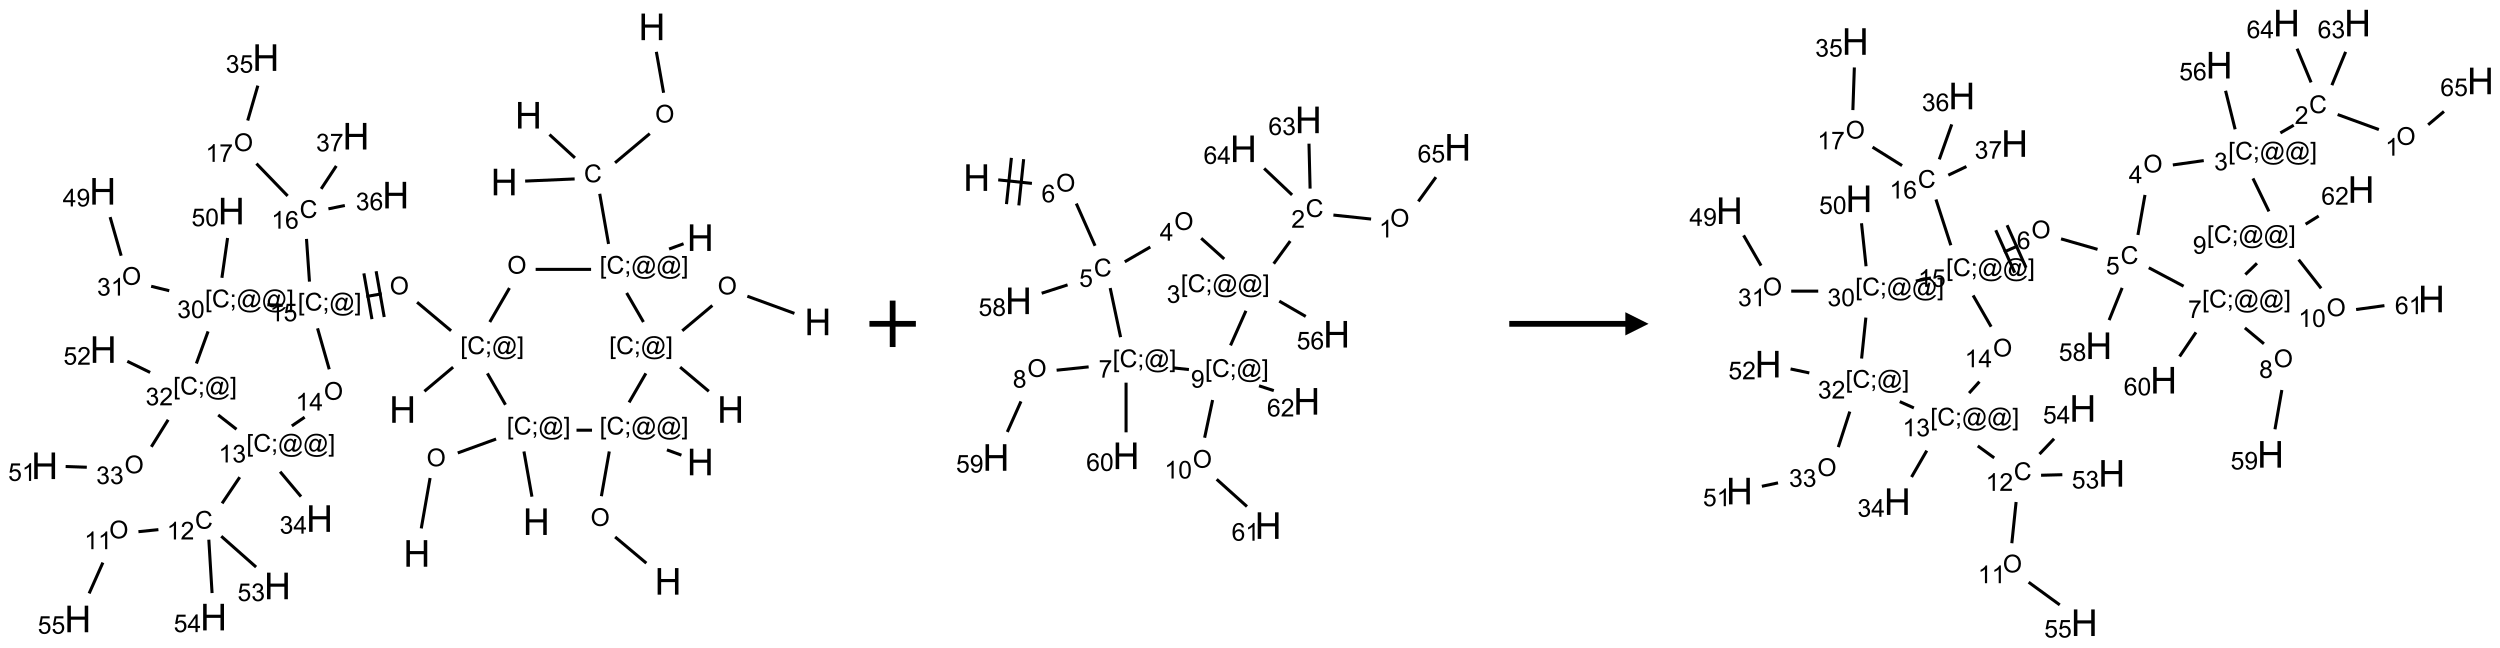 <?xml version="1.0" encoding="UTF-8"?>
<svg xmlns="http://www.w3.org/2000/svg" xmlns:xlink="http://www.w3.org/1999/xlink" width="1077" height="279" viewBox="0 0 1077 279">
<defs>
<g>
<g id="glyph-0-0">
<path d="M 2 0 L 2 -10 L 10 -10 L 10 0 Z M 2.25 -0.25 L 9.75 -0.25 L 9.75 -9.75 L 2.25 -9.75 Z M 2.25 -0.25 "/>
</g>
<g id="glyph-0-1">
<path d="M 1.281 0 L 1.281 -11.453 L 2.797 -11.453 L 2.797 -6.75 L 8.75 -6.75 L 8.75 -11.453 L 10.266 -11.453 L 10.266 0 L 8.75 0 L 8.75 -5.398 L 2.797 -5.398 L 2.797 0 Z M 1.281 0 "/>
</g>
<g id="glyph-1-0">
<path d="M 1.332 0 L 1.332 -6.668 L 6.668 -6.668 L 6.668 0 Z M 1.5 -0.168 L 6.5 -0.168 L 6.5 -6.5 L 1.5 -6.5 Z M 1.5 -0.168 "/>
</g>
<g id="glyph-1-1">
<path d="M 0.516 -3.719 C 0.516 -4.984 0.855 -5.977 1.535 -6.695 C 2.215 -7.414 3.094 -7.77 4.172 -7.77 C 4.875 -7.77 5.512 -7.602 6.078 -7.266 C 6.645 -6.93 7.074 -6.461 7.371 -5.855 C 7.668 -5.254 7.816 -4.57 7.816 -3.809 C 7.816 -3.035 7.66 -2.34 7.348 -1.73 C 7.035 -1.117 6.594 -0.656 6.02 -0.34 C 5.449 -0.027 4.828 0.129 4.168 0.129 C 3.449 0.129 2.805 -0.043 2.238 -0.391 C 1.672 -0.738 1.246 -1.211 0.953 -1.812 C 0.66 -2.414 0.516 -3.047 0.516 -3.719 Z M 1.559 -3.703 C 1.559 -2.781 1.805 -2.059 2.301 -1.527 C 2.793 -1 3.414 -0.734 4.16 -0.734 C 4.922 -0.734 5.547 -1 6.039 -1.535 C 6.531 -2.07 6.777 -2.828 6.777 -3.812 C 6.777 -4.434 6.672 -4.977 6.461 -5.441 C 6.25 -5.902 5.945 -6.262 5.539 -6.52 C 5.133 -6.773 4.68 -6.902 4.176 -6.902 C 3.461 -6.902 2.848 -6.656 2.332 -6.164 C 1.816 -5.672 1.559 -4.852 1.559 -3.703 Z M 1.559 -3.703 "/>
</g>
<g id="glyph-1-2">
<path d="M 6.27 -2.676 L 7.281 -2.422 C 7.07 -1.594 6.688 -0.961 6.137 -0.523 C 5.586 -0.086 4.914 0.129 4.121 0.129 C 3.297 0.129 2.629 -0.039 2.113 -0.371 C 1.598 -0.707 1.203 -1.191 0.934 -1.828 C 0.664 -2.465 0.531 -3.145 0.531 -3.875 C 0.531 -4.672 0.684 -5.363 0.988 -5.957 C 1.293 -6.547 1.723 -6.996 2.285 -7.305 C 2.844 -7.613 3.461 -7.766 4.137 -7.766 C 4.898 -7.766 5.543 -7.57 6.062 -7.184 C 6.582 -6.793 6.945 -6.246 7.152 -5.543 L 6.156 -5.309 C 5.98 -5.863 5.723 -6.266 5.387 -6.52 C 5.051 -6.773 4.625 -6.902 4.113 -6.902 C 3.527 -6.902 3.039 -6.762 2.645 -6.48 C 2.25 -6.199 1.973 -5.82 1.812 -5.348 C 1.652 -4.871 1.574 -4.383 1.574 -3.879 C 1.574 -3.23 1.668 -2.664 1.855 -2.18 C 2.047 -1.695 2.34 -1.332 2.738 -1.094 C 3.137 -0.855 3.57 -0.734 4.035 -0.734 C 4.602 -0.734 5.082 -0.898 5.473 -1.223 C 5.867 -1.551 6.133 -2.035 6.27 -2.676 Z M 6.27 -2.676 "/>
</g>
<g id="glyph-1-3">
<path d="M 0.723 2.121 L 0.723 -7.637 L 2.793 -7.637 L 2.793 -6.859 L 1.66 -6.859 L 1.66 1.344 L 2.793 1.344 L 2.793 2.121 Z M 0.723 2.121 "/>
</g>
<g id="glyph-1-4">
<path d="M 0.949 -4.465 L 0.949 -5.531 L 2.016 -5.531 L 2.016 -4.465 Z M 0.949 0 L 0.949 -1.066 L 2.016 -1.066 L 2.016 0 C 2.016 0.391 1.945 0.711 1.809 0.949 C 1.668 1.191 1.449 1.379 1.145 1.512 L 0.887 1.109 C 1.082 1.023 1.23 0.895 1.324 0.727 C 1.418 0.559 1.469 0.316 1.48 0 Z M 0.949 0 "/>
</g>
<g id="glyph-1-5">
<path d="M 6.047 -0.848 C 5.82 -0.59 5.57 -0.379 5.289 -0.223 C 5.008 -0.062 4.73 0.016 4.449 0.016 C 4.141 0.016 3.84 -0.074 3.547 -0.254 C 3.254 -0.434 3.02 -0.715 2.836 -1.09 C 2.652 -1.465 2.562 -1.875 2.562 -2.324 C 2.562 -2.875 2.703 -3.43 2.988 -3.98 C 3.27 -4.535 3.621 -4.953 4.043 -5.23 C 4.461 -5.508 4.871 -5.645 5.266 -5.645 C 5.566 -5.645 5.855 -5.566 6.129 -5.41 C 6.402 -5.25 6.641 -5.012 6.84 -4.688 L 7.016 -5.496 L 7.949 -5.496 L 7.199 -2 C 7.094 -1.516 7.043 -1.246 7.043 -1.191 C 7.043 -1.098 7.078 -1.02 7.148 -0.949 C 7.219 -0.883 7.305 -0.848 7.406 -0.848 C 7.59 -0.848 7.832 -0.953 8.129 -1.168 C 8.527 -1.445 8.84 -1.816 9.07 -2.285 C 9.301 -2.75 9.418 -3.234 9.418 -3.73 C 9.418 -4.309 9.27 -4.852 8.973 -5.355 C 8.676 -5.859 8.23 -6.262 7.645 -6.562 C 7.055 -6.863 6.406 -7.016 5.691 -7.016 C 4.879 -7.016 4.137 -6.824 3.465 -6.445 C 2.793 -6.066 2.273 -5.52 1.902 -4.809 C 1.535 -4.098 1.348 -3.34 1.348 -2.527 C 1.348 -1.676 1.535 -0.941 1.902 -0.328 C 2.273 0.285 2.809 0.742 3.508 1.035 C 4.207 1.328 4.984 1.473 5.832 1.473 C 6.742 1.473 7.504 1.32 8.121 1.016 C 8.734 0.711 9.195 0.34 9.5 -0.098 L 10.441 -0.098 C 10.266 0.266 9.961 0.637 9.531 1.016 C 9.102 1.395 8.59 1.695 7.996 1.914 C 7.402 2.133 6.688 2.246 5.848 2.246 C 5.078 2.246 4.367 2.145 3.715 1.949 C 3.066 1.75 2.512 1.453 2.051 1.055 C 1.594 0.656 1.25 0.199 1.016 -0.316 C 0.723 -0.973 0.578 -1.684 0.578 -2.441 C 0.578 -3.289 0.75 -4.098 1.098 -4.863 C 1.523 -5.805 2.125 -6.527 2.902 -7.027 C 3.684 -7.527 4.629 -7.777 5.738 -7.777 C 6.602 -7.777 7.375 -7.602 8.059 -7.246 C 8.746 -6.895 9.285 -6.371 9.684 -5.672 C 10.02 -5.07 10.188 -4.418 10.188 -3.715 C 10.188 -2.707 9.832 -1.812 9.125 -1.031 C 8.492 -0.328 7.801 0.02 7.051 0.02 C 6.812 0.02 6.617 -0.016 6.473 -0.09 C 6.324 -0.16 6.215 -0.266 6.145 -0.402 C 6.102 -0.488 6.066 -0.637 6.047 -0.848 Z M 3.527 -2.262 C 3.527 -1.785 3.641 -1.414 3.863 -1.152 C 4.09 -0.887 4.348 -0.754 4.641 -0.754 C 4.836 -0.754 5.039 -0.812 5.254 -0.93 C 5.469 -1.047 5.676 -1.219 5.871 -1.449 C 6.066 -1.676 6.23 -1.969 6.355 -2.32 C 6.48 -2.672 6.543 -3.027 6.543 -3.379 C 6.543 -3.852 6.426 -4.219 6.191 -4.48 C 5.957 -4.738 5.672 -4.871 5.332 -4.871 C 5.109 -4.871 4.902 -4.812 4.707 -4.699 C 4.512 -4.586 4.32 -4.406 4.137 -4.156 C 3.953 -3.906 3.805 -3.602 3.691 -3.246 C 3.582 -2.887 3.527 -2.559 3.527 -2.262 Z M 3.527 -2.262 "/>
</g>
<g id="glyph-1-6">
<path d="M 2.27 2.121 L 0.203 2.121 L 0.203 1.344 L 1.332 1.344 L 1.332 -6.859 L 0.203 -6.859 L 0.203 -7.637 L 2.27 -7.637 Z M 2.27 2.121 "/>
</g>
<g id="glyph-1-7">
<path d="M 3.973 0 L 3.035 0 L 3.035 -5.973 C 2.809 -5.758 2.516 -5.543 2.148 -5.328 C 1.781 -5.113 1.453 -4.953 1.16 -4.844 L 1.16 -5.75 C 1.684 -5.996 2.145 -6.297 2.535 -6.645 C 2.93 -6.996 3.207 -7.336 3.371 -7.668 L 3.973 -7.668 Z M 3.973 0 "/>
</g>
<g id="glyph-1-8">
<path d="M 0.441 -2 L 1.426 -2.082 C 1.5 -1.605 1.668 -1.242 1.934 -1.004 C 2.199 -0.762 2.52 -0.641 2.895 -0.641 C 3.348 -0.641 3.73 -0.812 4.043 -1.152 C 4.355 -1.492 4.512 -1.941 4.512 -2.504 C 4.512 -3.039 4.359 -3.461 4.059 -3.77 C 3.758 -4.078 3.367 -4.234 2.879 -4.234 C 2.578 -4.234 2.305 -4.164 2.062 -4.027 C 1.82 -3.891 1.629 -3.715 1.488 -3.496 L 0.609 -3.609 L 1.348 -7.531 L 5.145 -7.531 L 5.145 -6.637 L 2.098 -6.637 L 1.688 -4.582 C 2.145 -4.902 2.625 -5.062 3.129 -5.062 C 3.797 -5.062 4.359 -4.832 4.816 -4.371 C 5.277 -3.91 5.504 -3.312 5.504 -2.59 C 5.504 -1.898 5.305 -1.301 4.902 -0.797 C 4.41 -0.18 3.742 0.129 2.895 0.129 C 2.199 0.129 1.633 -0.062 1.195 -0.453 C 0.758 -0.844 0.504 -1.359 0.441 -2 Z M 0.441 -2 "/>
</g>
<g id="glyph-1-9">
<path d="M 5.309 -5.766 L 4.375 -5.691 C 4.293 -6.059 4.172 -6.328 4.02 -6.496 C 3.766 -6.762 3.453 -6.895 3.082 -6.895 C 2.785 -6.895 2.523 -6.812 2.297 -6.645 C 2 -6.43 1.77 -6.117 1.598 -5.703 C 1.43 -5.289 1.34 -4.703 1.332 -3.938 C 1.559 -4.281 1.836 -4.535 2.16 -4.703 C 2.488 -4.871 2.828 -4.953 3.188 -4.953 C 3.812 -4.953 4.344 -4.723 4.785 -4.262 C 5.223 -3.801 5.441 -3.207 5.441 -2.48 C 5.441 -2 5.34 -1.555 5.133 -1.145 C 4.926 -0.73 4.641 -0.418 4.281 -0.199 C 3.922 0.02 3.512 0.129 3.051 0.129 C 2.27 0.129 1.633 -0.156 1.141 -0.73 C 0.648 -1.305 0.402 -2.254 0.402 -3.574 C 0.402 -5.051 0.672 -6.121 1.219 -6.793 C 1.695 -7.375 2.336 -7.668 3.141 -7.668 C 3.742 -7.668 4.234 -7.5 4.617 -7.16 C 5 -6.824 5.23 -6.359 5.309 -5.766 Z M 1.48 -2.473 C 1.48 -2.152 1.547 -1.844 1.684 -1.547 C 1.82 -1.25 2.016 -1.027 2.262 -0.871 C 2.508 -0.719 2.766 -0.641 3.035 -0.641 C 3.434 -0.641 3.773 -0.801 4.059 -1.121 C 4.344 -1.441 4.484 -1.875 4.484 -2.422 C 4.484 -2.949 4.344 -3.367 4.062 -3.668 C 3.781 -3.973 3.426 -4.125 3 -4.125 C 2.578 -4.125 2.219 -3.973 1.922 -3.668 C 1.625 -3.363 1.48 -2.969 1.48 -2.473 Z M 1.48 -2.473 "/>
</g>
<g id="glyph-1-10">
<path d="M 0.504 -6.637 L 0.504 -7.535 L 5.449 -7.535 L 5.449 -6.809 C 4.961 -6.289 4.48 -5.602 4.004 -4.746 C 3.527 -3.887 3.156 -3.004 2.895 -2.098 C 2.707 -1.461 2.59 -0.762 2.535 0 L 1.574 0 C 1.582 -0.602 1.703 -1.328 1.926 -2.176 C 2.152 -3.027 2.477 -3.848 2.898 -4.637 C 3.32 -5.426 3.77 -6.094 4.246 -6.637 Z M 0.504 -6.637 "/>
</g>
<g id="glyph-1-11">
<path d="M 0.449 -2.016 L 1.387 -2.141 C 1.492 -1.609 1.676 -1.227 1.934 -0.992 C 2.191 -0.758 2.508 -0.641 2.879 -0.641 C 3.32 -0.641 3.695 -0.793 3.996 -1.098 C 4.301 -1.402 4.453 -1.781 4.453 -2.234 C 4.453 -2.664 4.312 -3.02 4.031 -3.301 C 3.75 -3.578 3.391 -3.719 2.957 -3.719 C 2.781 -3.719 2.562 -3.684 2.297 -3.613 L 2.402 -4.438 C 2.465 -4.43 2.516 -4.426 2.551 -4.426 C 2.949 -4.426 3.312 -4.531 3.629 -4.738 C 3.949 -4.949 4.109 -5.27 4.109 -5.703 C 4.109 -6.047 3.992 -6.332 3.762 -6.559 C 3.527 -6.785 3.227 -6.895 2.859 -6.895 C 2.496 -6.895 2.191 -6.781 1.949 -6.551 C 1.707 -6.324 1.547 -5.98 1.48 -5.52 L 0.543 -5.688 C 0.656 -6.316 0.918 -6.805 1.324 -7.148 C 1.73 -7.492 2.234 -7.668 2.84 -7.668 C 3.254 -7.668 3.641 -7.578 3.988 -7.398 C 4.34 -7.219 4.609 -6.977 4.793 -6.668 C 4.98 -6.359 5.074 -6.031 5.074 -5.684 C 5.074 -5.352 4.984 -5.051 4.809 -4.781 C 4.629 -4.512 4.367 -4.297 4.02 -4.137 C 4.473 -4.031 4.824 -3.816 5.074 -3.488 C 5.324 -3.16 5.449 -2.75 5.449 -2.254 C 5.449 -1.59 5.203 -1.023 4.719 -0.559 C 4.234 -0.098 3.617 0.137 2.875 0.137 C 2.203 0.137 1.648 -0.062 1.207 -0.465 C 0.762 -0.863 0.512 -1.379 0.449 -2.016 Z M 0.449 -2.016 "/>
</g>
<g id="glyph-1-12">
<path d="M 3.449 0 L 3.449 -1.828 L 0.137 -1.828 L 0.137 -2.688 L 3.621 -7.637 L 4.387 -7.637 L 4.387 -2.688 L 5.418 -2.688 L 5.418 -1.828 L 4.387 -1.828 L 4.387 0 Z M 3.449 -2.688 L 3.449 -6.129 L 1.059 -2.688 Z M 3.449 -2.688 "/>
</g>
<g id="glyph-1-13">
<path d="M 5.371 -0.902 L 5.371 0 L 0.324 0 C 0.316 -0.227 0.352 -0.441 0.434 -0.652 C 0.562 -0.996 0.766 -1.332 1.051 -1.668 C 1.332 -2 1.742 -2.387 2.277 -2.824 C 3.105 -3.504 3.668 -4.043 3.957 -4.441 C 4.25 -4.84 4.395 -5.215 4.395 -5.566 C 4.395 -5.938 4.262 -6.254 3.996 -6.508 C 3.73 -6.762 3.387 -6.891 2.957 -6.891 C 2.508 -6.891 2.145 -6.754 1.875 -6.484 C 1.605 -6.215 1.469 -5.84 1.465 -5.359 L 0.5 -5.457 C 0.566 -6.176 0.812 -6.727 1.246 -7.102 C 1.676 -7.477 2.254 -7.668 2.98 -7.668 C 3.711 -7.668 4.293 -7.465 4.719 -7.059 C 5.145 -6.652 5.359 -6.148 5.359 -5.547 C 5.359 -5.242 5.297 -4.941 5.172 -4.645 C 5.047 -4.352 4.84 -4.039 4.551 -3.715 C 4.262 -3.387 3.777 -2.938 3.105 -2.371 C 2.543 -1.898 2.18 -1.578 2.02 -1.41 C 1.859 -1.242 1.73 -1.07 1.625 -0.902 Z M 5.371 -0.902 "/>
</g>
<g id="glyph-1-14">
<path d="M 0.441 -3.766 C 0.441 -4.668 0.535 -5.395 0.723 -5.945 C 0.906 -6.496 1.184 -6.922 1.551 -7.219 C 1.918 -7.516 2.375 -7.668 2.934 -7.668 C 3.344 -7.668 3.703 -7.586 4.012 -7.418 C 4.32 -7.254 4.574 -7.016 4.777 -6.707 C 4.977 -6.395 5.137 -6.016 5.25 -5.57 C 5.363 -5.125 5.422 -4.523 5.422 -3.766 C 5.422 -2.871 5.328 -2.148 5.145 -1.598 C 4.961 -1.047 4.688 -0.621 4.32 -0.32 C 3.953 -0.02 3.492 0.129 2.934 0.129 C 2.195 0.129 1.617 -0.133 1.199 -0.66 C 0.695 -1.297 0.441 -2.332 0.441 -3.766 Z M 1.406 -3.766 C 1.406 -2.512 1.555 -1.68 1.848 -1.262 C 2.141 -0.848 2.5 -0.641 2.934 -0.641 C 3.363 -0.641 3.727 -0.848 4.02 -1.266 C 4.312 -1.684 4.457 -2.516 4.457 -3.766 C 4.457 -5.023 4.312 -5.859 4.02 -6.27 C 3.727 -6.684 3.359 -6.891 2.922 -6.891 C 2.492 -6.891 2.148 -6.707 1.891 -6.344 C 1.566 -5.879 1.406 -5.02 1.406 -3.766 Z M 1.406 -3.766 "/>
</g>
<g id="glyph-1-15">
<path d="M 0.582 -1.766 L 1.484 -1.848 C 1.562 -1.426 1.707 -1.117 1.922 -0.926 C 2.137 -0.734 2.414 -0.641 2.75 -0.641 C 3.039 -0.641 3.289 -0.707 3.508 -0.84 C 3.727 -0.973 3.902 -1.148 4.043 -1.367 C 4.18 -1.586 4.297 -1.887 4.391 -2.262 C 4.484 -2.637 4.531 -3.016 4.531 -3.406 C 4.531 -3.449 4.531 -3.512 4.527 -3.594 C 4.34 -3.297 4.082 -3.055 3.758 -2.867 C 3.434 -2.68 3.082 -2.59 2.703 -2.59 C 2.07 -2.59 1.535 -2.816 1.098 -3.277 C 0.66 -3.734 0.441 -4.34 0.441 -5.09 C 0.441 -5.863 0.672 -6.484 1.129 -6.957 C 1.586 -7.43 2.156 -7.668 2.844 -7.668 C 3.34 -7.668 3.793 -7.531 4.207 -7.266 C 4.617 -7 4.93 -6.617 5.145 -6.121 C 5.355 -5.629 5.465 -4.91 5.465 -3.973 C 5.465 -2.996 5.359 -2.223 5.145 -1.645 C 4.934 -1.066 4.617 -0.625 4.199 -0.324 C 3.781 -0.02 3.293 0.129 2.73 0.129 C 2.133 0.129 1.645 -0.035 1.266 -0.367 C 0.887 -0.699 0.66 -1.164 0.582 -1.766 Z M 4.422 -5.137 C 4.422 -5.676 4.277 -6.102 3.992 -6.418 C 3.707 -6.734 3.359 -6.891 2.957 -6.891 C 2.543 -6.891 2.18 -6.719 1.871 -6.379 C 1.562 -6.039 1.406 -5.598 1.406 -5.059 C 1.406 -4.57 1.555 -4.176 1.848 -3.871 C 2.141 -3.566 2.5 -3.418 2.934 -3.418 C 3.367 -3.418 3.723 -3.57 4.004 -3.871 C 4.281 -4.176 4.422 -4.598 4.422 -5.137 Z M 4.422 -5.137 "/>
</g>
<g id="glyph-1-16">
<path d="M 1.887 -4.141 C 1.496 -4.281 1.207 -4.484 1.02 -4.75 C 0.832 -5.016 0.738 -5.328 0.738 -5.699 C 0.738 -6.254 0.938 -6.719 1.34 -7.098 C 1.738 -7.477 2.27 -7.668 2.934 -7.668 C 3.598 -7.668 4.137 -7.473 4.543 -7.086 C 4.949 -6.699 5.152 -6.227 5.152 -5.672 C 5.152 -5.316 5.059 -5.008 4.871 -4.746 C 4.688 -4.484 4.406 -4.281 4.027 -4.141 C 4.496 -3.988 4.852 -3.742 5.098 -3.402 C 5.34 -3.062 5.465 -2.656 5.465 -2.184 C 5.465 -1.531 5.234 -0.98 4.77 -0.535 C 4.309 -0.09 3.703 0.129 2.949 0.129 C 2.195 0.129 1.586 -0.094 1.125 -0.539 C 0.664 -0.984 0.434 -1.543 0.434 -2.207 C 0.434 -2.703 0.559 -3.121 0.809 -3.457 C 1.062 -3.793 1.422 -4.02 1.887 -4.141 Z M 1.699 -5.73 C 1.699 -5.367 1.812 -5.074 2.047 -4.844 C 2.281 -4.613 2.582 -4.5 2.953 -4.5 C 3.312 -4.5 3.609 -4.613 3.84 -4.84 C 4.07 -5.066 4.188 -5.348 4.188 -5.676 C 4.188 -6.02 4.07 -6.309 3.832 -6.543 C 3.594 -6.777 3.297 -6.895 2.941 -6.895 C 2.586 -6.895 2.289 -6.781 2.051 -6.551 C 1.816 -6.324 1.699 -6.047 1.699 -5.73 Z M 1.395 -2.203 C 1.395 -1.938 1.461 -1.676 1.586 -1.426 C 1.711 -1.176 1.902 -0.984 2.152 -0.848 C 2.402 -0.711 2.672 -0.641 2.957 -0.641 C 3.406 -0.641 3.777 -0.785 4.066 -1.074 C 4.359 -1.363 4.504 -1.727 4.504 -2.172 C 4.504 -2.625 4.355 -2.996 4.055 -3.293 C 3.754 -3.586 3.379 -3.734 2.926 -3.734 C 2.484 -3.734 2.121 -3.59 1.832 -3.297 C 1.543 -3.004 1.395 -2.641 1.395 -2.203 Z M 1.395 -2.203 "/>
</g>
</g>
</defs>
<path fill="none" stroke-width="0.033" stroke-linecap="butt" stroke-linejoin="miter" stroke="rgb(0%, 0%, 0%)" stroke-opacity="1" stroke-miterlimit="10" d="M 6.588 0.269 L 6.666 0.71 " transform="matrix(40, 0, 0, 40, 19.238, 11.568)"/>
<path fill="none" stroke-width="0.033" stroke-linecap="butt" stroke-linejoin="miter" stroke="rgb(0%, 0%, 0%)" stroke-opacity="1" stroke-miterlimit="10" d="M 6.517 1.15 L 6.143 1.464 " transform="matrix(40, 0, 0, 40, 19.238, 11.568)"/>
<path fill="none" stroke-width="0.033" stroke-linecap="butt" stroke-linejoin="miter" stroke="rgb(0%, 0%, 0%)" stroke-opacity="1" stroke-miterlimit="10" d="M 5.708 1.638 L 5.175 1.661 " transform="matrix(40, 0, 0, 40, 19.238, 11.568)"/>
<path fill="none" stroke-width="0.033" stroke-linecap="butt" stroke-linejoin="miter" stroke="rgb(0%, 0%, 0%)" stroke-opacity="1" stroke-miterlimit="10" d="M 5.711 1.411 L 5.437 1.16 " transform="matrix(40, 0, 0, 40, 19.238, 11.568)"/>
<path fill="none" stroke-width="0.033" stroke-linecap="butt" stroke-linejoin="miter" stroke="rgb(0%, 0%, 0%)" stroke-opacity="1" stroke-miterlimit="10" d="M 5.978 1.798 L 6.073 2.338 " transform="matrix(40, 0, 0, 40, 19.238, 11.568)"/>
<path fill="none" stroke-width="0.033" stroke-linecap="butt" stroke-linejoin="miter" stroke="rgb(0%, 0%, 0%)" stroke-opacity="1" stroke-miterlimit="10" d="M 6.725 2.393 L 6.881 2.336 " transform="matrix(40, 0, 0, 40, 19.238, 11.568)"/>
<path fill="none" stroke-width="0.033" stroke-linecap="butt" stroke-linejoin="miter" stroke="rgb(0%, 0%, 0%)" stroke-opacity="1" stroke-miterlimit="10" d="M 5.885 2.612 L 5.288 2.612 " transform="matrix(40, 0, 0, 40, 19.238, 11.568)"/>
<path fill="none" stroke-width="0.033" stroke-linecap="butt" stroke-linejoin="miter" stroke="rgb(0%, 0%, 0%)" stroke-opacity="1" stroke-miterlimit="10" d="M 5.006 2.813 L 4.794 3.179 " transform="matrix(40, 0, 0, 40, 19.238, 11.568)"/>
<path fill="none" stroke-width="0.033" stroke-linecap="butt" stroke-linejoin="miter" stroke="rgb(0%, 0%, 0%)" stroke-opacity="1" stroke-miterlimit="10" d="M 4.399 3.665 L 4.09 3.925 " transform="matrix(40, 0, 0, 40, 19.238, 11.568)"/>
<path fill="none" stroke-width="0.033" stroke-linecap="butt" stroke-linejoin="miter" stroke="rgb(0%, 0%, 0%)" stroke-opacity="1" stroke-miterlimit="10" d="M 4.377 3.273 L 4.011 2.966 " transform="matrix(40, 0, 0, 40, 19.238, 11.568)"/>
<path fill="none" stroke-width="0.033" stroke-linecap="butt" stroke-linejoin="miter" stroke="rgb(0%, 0%, 0%)" stroke-opacity="1" stroke-miterlimit="10" d="M 3.63 2.875 L 3.465 2.904 " transform="matrix(40, 0, 0, 40, 19.238, 11.568)"/>
<path fill="none" stroke-width="0.033" stroke-linecap="butt" stroke-linejoin="miter" stroke="rgb(0%, 0%, 0%)" stroke-opacity="1" stroke-miterlimit="10" d="M 3.438 2.655 L 3.525 3.148 " transform="matrix(40, 0, 0, 40, 19.238, 11.568)"/>
<path fill="none" stroke-width="0.033" stroke-linecap="butt" stroke-linejoin="miter" stroke="rgb(0%, 0%, 0%)" stroke-opacity="1" stroke-miterlimit="10" d="M 3.57 2.632 L 3.657 3.125 " transform="matrix(40, 0, 0, 40, 19.238, 11.568)"/>
<path fill="none" stroke-width="0.033" stroke-linecap="butt" stroke-linejoin="miter" stroke="rgb(0%, 0%, 0%)" stroke-opacity="1" stroke-miterlimit="10" d="M 2.852 2.744 L 2.82 2.284 " transform="matrix(40, 0, 0, 40, 19.238, 11.568)"/>
<path fill="none" stroke-width="0.033" stroke-linecap="butt" stroke-linejoin="miter" stroke="rgb(0%, 0%, 0%)" stroke-opacity="1" stroke-miterlimit="10" d="M 2.617 1.821 L 2.281 1.473 " transform="matrix(40, 0, 0, 40, 19.238, 11.568)"/>
<path fill="none" stroke-width="0.033" stroke-linecap="butt" stroke-linejoin="miter" stroke="rgb(0%, 0%, 0%)" stroke-opacity="1" stroke-miterlimit="10" d="M 2.187 1.009 L 2.296 0.633 " transform="matrix(40, 0, 0, 40, 19.238, 11.568)"/>
<path fill="none" stroke-width="0.033" stroke-linecap="butt" stroke-linejoin="miter" stroke="rgb(0%, 0%, 0%)" stroke-opacity="1" stroke-miterlimit="10" d="M 3.056 1.96 L 3.233 1.924 " transform="matrix(40, 0, 0, 40, 19.238, 11.568)"/>
<path fill="none" stroke-width="0.033" stroke-linecap="butt" stroke-linejoin="miter" stroke="rgb(0%, 0%, 0%)" stroke-opacity="1" stroke-miterlimit="10" d="M 2.978 1.745 L 3.141 1.498 " transform="matrix(40, 0, 0, 40, 19.238, 11.568)"/>
<path fill="none" stroke-width="0.033" stroke-linecap="butt" stroke-linejoin="miter" stroke="rgb(0%, 0%, 0%)" stroke-opacity="1" stroke-miterlimit="10" d="M 2.939 3.247 L 3.065 3.688 " transform="matrix(40, 0, 0, 40, 19.238, 11.568)"/>
<path fill="none" stroke-width="0.033" stroke-linecap="butt" stroke-linejoin="miter" stroke="rgb(0%, 0%, 0%)" stroke-opacity="1" stroke-miterlimit="10" d="M 2.8 4.204 L 2.662 4.298 " transform="matrix(40, 0, 0, 40, 19.238, 11.568)"/>
<path fill="none" stroke-width="0.033" stroke-linecap="butt" stroke-linejoin="miter" stroke="rgb(0%, 0%, 0%)" stroke-opacity="1" stroke-miterlimit="10" d="M 2.101 4.85 L 1.911 5.132 " transform="matrix(40, 0, 0, 40, 19.238, 11.568)"/>
<path fill="none" stroke-width="0.033" stroke-linecap="butt" stroke-linejoin="miter" stroke="rgb(0%, 0%, 0%)" stroke-opacity="1" stroke-miterlimit="10" d="M 1.225 5.415 L 1.01 5.437 " transform="matrix(40, 0, 0, 40, 19.238, 11.568)"/>
<path fill="none" stroke-width="0.033" stroke-linecap="butt" stroke-linejoin="miter" stroke="rgb(0%, 0%, 0%)" stroke-opacity="1" stroke-miterlimit="10" d="M 0.627 5.77 L 0.479 6.102 " transform="matrix(40, 0, 0, 40, 19.238, 11.568)"/>
<path fill="none" stroke-width="0.033" stroke-linecap="butt" stroke-linejoin="miter" stroke="rgb(0%, 0%, 0%)" stroke-opacity="1" stroke-miterlimit="10" d="M 1.902 5.486 L 2.277 5.818 " transform="matrix(40, 0, 0, 40, 19.238, 11.568)"/>
<path fill="none" stroke-width="0.033" stroke-linecap="butt" stroke-linejoin="miter" stroke="rgb(0%, 0%, 0%)" stroke-opacity="1" stroke-miterlimit="10" d="M 1.768 5.523 L 1.803 6.098 " transform="matrix(40, 0, 0, 40, 19.238, 11.568)"/>
<path fill="none" stroke-width="0.033" stroke-linecap="butt" stroke-linejoin="miter" stroke="rgb(0%, 0%, 0%)" stroke-opacity="1" stroke-miterlimit="10" d="M 2.536 4.791 L 2.761 5.059 " transform="matrix(40, 0, 0, 40, 19.238, 11.568)"/>
<path fill="none" stroke-width="0.033" stroke-linecap="butt" stroke-linejoin="miter" stroke="rgb(0%, 0%, 0%)" stroke-opacity="1" stroke-miterlimit="10" d="M 2.066 4.334 L 1.869 4.18 " transform="matrix(40, 0, 0, 40, 19.238, 11.568)"/>
<path fill="none" stroke-width="0.033" stroke-linecap="butt" stroke-linejoin="miter" stroke="rgb(0%, 0%, 0%)" stroke-opacity="1" stroke-miterlimit="10" d="M 1.33 4.232 L 1.149 4.523 " transform="matrix(40, 0, 0, 40, 19.238, 11.568)"/>
<path fill="none" stroke-width="0.033" stroke-linecap="butt" stroke-linejoin="miter" stroke="rgb(0%, 0%, 0%)" stroke-opacity="1" stroke-miterlimit="10" d="M 0.454 4.743 L 0.226 4.735 " transform="matrix(40, 0, 0, 40, 19.238, 11.568)"/>
<path fill="none" stroke-width="0.033" stroke-linecap="butt" stroke-linejoin="miter" stroke="rgb(0%, 0%, 0%)" stroke-opacity="1" stroke-miterlimit="10" d="M 1.136 3.722 L 0.89 3.602 " transform="matrix(40, 0, 0, 40, 19.238, 11.568)"/>
<path fill="none" stroke-width="0.033" stroke-linecap="butt" stroke-linejoin="miter" stroke="rgb(0%, 0%, 0%)" stroke-opacity="1" stroke-miterlimit="10" d="M 1.634 3.626 L 1.76 3.28 " transform="matrix(40, 0, 0, 40, 19.238, 11.568)"/>
<path fill="none" stroke-width="0.033" stroke-linecap="butt" stroke-linejoin="miter" stroke="rgb(0%, 0%, 0%)" stroke-opacity="1" stroke-miterlimit="10" d="M 2.398 2.993 L 2.564 2.999 " transform="matrix(40, 0, 0, 40, 19.238, 11.568)"/>
<path fill="none" stroke-width="0.033" stroke-linecap="butt" stroke-linejoin="miter" stroke="rgb(0%, 0%, 0%)" stroke-opacity="1" stroke-miterlimit="10" d="M 1.342 2.842 L 1.147 2.794 " transform="matrix(40, 0, 0, 40, 19.238, 11.568)"/>
<path fill="none" stroke-width="0.033" stroke-linecap="butt" stroke-linejoin="miter" stroke="rgb(0%, 0%, 0%)" stroke-opacity="1" stroke-miterlimit="10" d="M 0.824 2.465 L 0.705 2.049 " transform="matrix(40, 0, 0, 40, 19.238, 11.568)"/>
<path fill="none" stroke-width="0.033" stroke-linecap="butt" stroke-linejoin="miter" stroke="rgb(0%, 0%, 0%)" stroke-opacity="1" stroke-miterlimit="10" d="M 1.909 2.703 L 1.97 2.274 " transform="matrix(40, 0, 0, 40, 19.238, 11.568)"/>
<path fill="none" stroke-width="0.033" stroke-linecap="butt" stroke-linejoin="miter" stroke="rgb(0%, 0%, 0%)" stroke-opacity="1" stroke-miterlimit="10" d="M 4.768 3.732 L 4.963 4.07 " transform="matrix(40, 0, 0, 40, 19.238, 11.568)"/>
<path fill="none" stroke-width="0.033" stroke-linecap="butt" stroke-linejoin="miter" stroke="rgb(0%, 0%, 0%)" stroke-opacity="1" stroke-miterlimit="10" d="M 5.162 4.573 L 5.248 5.06 " transform="matrix(40, 0, 0, 40, 19.238, 11.568)"/>
<path fill="none" stroke-width="0.033" stroke-linecap="butt" stroke-linejoin="miter" stroke="rgb(0%, 0%, 0%)" stroke-opacity="1" stroke-miterlimit="10" d="M 4.862 4.439 L 4.449 4.589 " transform="matrix(40, 0, 0, 40, 19.238, 11.568)"/>
<path fill="none" stroke-width="0.033" stroke-linecap="butt" stroke-linejoin="miter" stroke="rgb(0%, 0%, 0%)" stroke-opacity="1" stroke-miterlimit="10" d="M 4.151 4.859 L 4.056 5.402 " transform="matrix(40, 0, 0, 40, 19.238, 11.568)"/>
<path fill="none" stroke-width="0.033" stroke-linecap="butt" stroke-linejoin="miter" stroke="rgb(0%, 0%, 0%)" stroke-opacity="1" stroke-miterlimit="10" d="M 5.728 4.344 L 5.895 4.344 " transform="matrix(40, 0, 0, 40, 19.238, 11.568)"/>
<path fill="none" stroke-width="0.033" stroke-linecap="butt" stroke-linejoin="miter" stroke="rgb(0%, 0%, 0%)" stroke-opacity="1" stroke-miterlimit="10" d="M 6.702 4.556 L 6.858 4.613 " transform="matrix(40, 0, 0, 40, 19.238, 11.568)"/>
<path fill="none" stroke-width="0.033" stroke-linecap="butt" stroke-linejoin="miter" stroke="rgb(0%, 0%, 0%)" stroke-opacity="1" stroke-miterlimit="10" d="M 6.081 4.573 L 5.996 5.055 " transform="matrix(40, 0, 0, 40, 19.238, 11.568)"/>
<path fill="none" stroke-width="0.033" stroke-linecap="butt" stroke-linejoin="miter" stroke="rgb(0%, 0%, 0%)" stroke-opacity="1" stroke-miterlimit="10" d="M 6.144 5.494 L 6.48 5.776 " transform="matrix(40, 0, 0, 40, 19.238, 11.568)"/>
<path fill="none" stroke-width="0.033" stroke-linecap="butt" stroke-linejoin="miter" stroke="rgb(0%, 0%, 0%)" stroke-opacity="1" stroke-miterlimit="10" d="M 6.294 4.045 L 6.475 3.732 " transform="matrix(40, 0, 0, 40, 19.238, 11.568)"/>
<path fill="none" stroke-width="0.033" stroke-linecap="butt" stroke-linejoin="miter" stroke="rgb(0%, 0%, 0%)" stroke-opacity="1" stroke-miterlimit="10" d="M 6.449 3.179 L 6.268 2.866 " transform="matrix(40, 0, 0, 40, 19.238, 11.568)"/>
<path fill="none" stroke-width="0.033" stroke-linecap="butt" stroke-linejoin="miter" stroke="rgb(0%, 0%, 0%)" stroke-opacity="1" stroke-miterlimit="10" d="M 6.844 3.665 L 7.153 3.925 " transform="matrix(40, 0, 0, 40, 19.238, 11.568)"/>
<path fill="none" stroke-width="0.033" stroke-linecap="butt" stroke-linejoin="miter" stroke="rgb(0%, 0%, 0%)" stroke-opacity="1" stroke-miterlimit="10" d="M 6.867 3.273 L 7.191 3.001 " transform="matrix(40, 0, 0, 40, 19.238, 11.568)"/>
<path fill="none" stroke-width="0.033" stroke-linecap="butt" stroke-linejoin="miter" stroke="rgb(0%, 0%, 0%)" stroke-opacity="1" stroke-miterlimit="10" d="M 7.568 2.901 L 8.075 3.086 " transform="matrix(40, 0, 0, 40, 19.238, 11.568)"/>
<g fill="rgb(0%, 0%, 0%)" fill-opacity="1">
<use xlink:href="#glyph-0-1" x="275.078" y="17.297"/>
</g>
<g fill="rgb(0%, 0%, 0%)" fill-opacity="1">
<use xlink:href="#glyph-1-1" x="282.219" y="52.809"/>
</g>
<g fill="rgb(0%, 0%, 0%)" fill-opacity="1">
<use xlink:href="#glyph-1-2" x="251.562" y="78.516"/>
</g>
<g fill="rgb(0%, 0%, 0%)" fill-opacity="1">
<use xlink:href="#glyph-0-1" x="211.422" y="84.145"/>
</g>
<g fill="rgb(0%, 0%, 0%)" fill-opacity="1">
<use xlink:href="#glyph-0-1" x="221.891" y="55.375"/>
</g>
<g fill="rgb(0%, 0%, 0%)" fill-opacity="1">
<use xlink:href="#glyph-1-3" x="258.312" y="117.918"/>
<use xlink:href="#glyph-1-2" x="261.276" y="117.918"/>
<use xlink:href="#glyph-1-4" x="268.979" y="117.918"/>
<use xlink:href="#glyph-1-5" x="271.943" y="117.918"/>
<use xlink:href="#glyph-1-5" x="282.771" y="117.918"/>
<use xlink:href="#glyph-1-6" x="293.599" y="117.918"/>
</g>
<g fill="rgb(0%, 0%, 0%)" fill-opacity="1">
<use xlink:href="#glyph-0-1" x="295.918" y="108.109"/>
</g>
<g fill="rgb(0%, 0%, 0%)" fill-opacity="1">
<use xlink:href="#glyph-1-1" x="218.523" y="117.914"/>
</g>
<g fill="rgb(0%, 0%, 0%)" fill-opacity="1">
<use xlink:href="#glyph-1-3" x="198.312" y="152.559"/>
<use xlink:href="#glyph-1-2" x="201.276" y="152.559"/>
<use xlink:href="#glyph-1-4" x="208.979" y="152.559"/>
<use xlink:href="#glyph-1-5" x="211.943" y="152.559"/>
<use xlink:href="#glyph-1-6" x="222.771" y="152.559"/>
</g>
<g fill="rgb(0%, 0%, 0%)" fill-opacity="1">
<use xlink:href="#glyph-0-1" x="167.688" y="182.145"/>
</g>
<g fill="rgb(0%, 0%, 0%)" fill-opacity="1">
<use xlink:href="#glyph-1-1" x="167.883" y="126.844"/>
</g>
<g fill="rgb(0%, 0%, 0%)" fill-opacity="1">
<use xlink:href="#glyph-1-3" x="128.277" y="133.793"/>
<use xlink:href="#glyph-1-2" x="131.241" y="133.793"/>
<use xlink:href="#glyph-1-4" x="138.944" y="133.793"/>
<use xlink:href="#glyph-1-5" x="141.908" y="133.793"/>
<use xlink:href="#glyph-1-6" x="152.736" y="133.793"/>
</g>
<g fill="rgb(0%, 0%, 0%)" fill-opacity="1">
<use xlink:href="#glyph-1-7" x="116.23" y="138.422"/>
<use xlink:href="#glyph-1-8" x="122.163" y="138.422"/>
</g>
<g fill="rgb(0%, 0%, 0%)" fill-opacity="1">
<use xlink:href="#glyph-1-2" x="129.059" y="93.883"/>
</g>
<g fill="rgb(0%, 0%, 0%)" fill-opacity="1">
<use xlink:href="#glyph-1-7" x="116.879" y="98.52"/>
<use xlink:href="#glyph-1-9" x="122.811" y="98.52"/>
</g>
<g fill="rgb(0%, 0%, 0%)" fill-opacity="1">
<use xlink:href="#glyph-1-1" x="100.738" y="65.113"/>
</g>
<g fill="rgb(0%, 0%, 0%)" fill-opacity="1">
<use xlink:href="#glyph-1-7" x="88.535" y="69.746"/>
<use xlink:href="#glyph-1-10" x="94.467" y="69.746"/>
</g>
<g fill="rgb(0%, 0%, 0%)" fill-opacity="1">
<use xlink:href="#glyph-0-1" x="108.742" y="30.539"/>
</g>
<g fill="rgb(0%, 0%, 0%)" fill-opacity="1">
<use xlink:href="#glyph-1-11" x="97.254" y="31.332"/>
<use xlink:href="#glyph-1-8" x="103.186" y="31.332"/>
</g>
<g fill="rgb(0%, 0%, 0%)" fill-opacity="1">
<use xlink:href="#glyph-0-1" x="164.703" y="89.789"/>
</g>
<g fill="rgb(0%, 0%, 0%)" fill-opacity="1">
<use xlink:href="#glyph-1-11" x="153.273" y="90.582"/>
<use xlink:href="#glyph-1-9" x="159.206" y="90.582"/>
</g>
<g fill="rgb(0%, 0%, 0%)" fill-opacity="1">
<use xlink:href="#glyph-0-1" x="147.582" y="64.41"/>
</g>
<g fill="rgb(0%, 0%, 0%)" fill-opacity="1">
<use xlink:href="#glyph-1-11" x="136.148" y="65.203"/>
<use xlink:href="#glyph-1-10" x="142.081" y="65.203"/>
</g>
<g fill="rgb(0%, 0%, 0%)" fill-opacity="1">
<use xlink:href="#glyph-1-1" x="139.516" y="172.238"/>
</g>
<g fill="rgb(0%, 0%, 0%)" fill-opacity="1">
<use xlink:href="#glyph-1-7" x="127.348" y="176.871"/>
<use xlink:href="#glyph-1-12" x="133.28" y="176.871"/>
</g>
<g fill="rgb(0%, 0%, 0%)" fill-opacity="1">
<use xlink:href="#glyph-1-3" x="106.145" y="194.609"/>
<use xlink:href="#glyph-1-2" x="109.108" y="194.609"/>
<use xlink:href="#glyph-1-4" x="116.811" y="194.609"/>
<use xlink:href="#glyph-1-5" x="119.775" y="194.609"/>
<use xlink:href="#glyph-1-5" x="130.603" y="194.609"/>
<use xlink:href="#glyph-1-6" x="141.431" y="194.609"/>
</g>
<g fill="rgb(0%, 0%, 0%)" fill-opacity="1">
<use xlink:href="#glyph-1-7" x="94.152" y="199.238"/>
<use xlink:href="#glyph-1-11" x="100.085" y="199.238"/>
</g>
<g fill="rgb(0%, 0%, 0%)" fill-opacity="1">
<use xlink:href="#glyph-1-2" x="83.973" y="227.766"/>
</g>
<g fill="rgb(0%, 0%, 0%)" fill-opacity="1">
<use xlink:href="#glyph-1-7" x="71.863" y="232.398"/>
<use xlink:href="#glyph-1-13" x="77.796" y="232.398"/>
</g>
<g fill="rgb(0%, 0%, 0%)" fill-opacity="1">
<use xlink:href="#glyph-1-1" x="47.027" y="231.949"/>
</g>
<g fill="rgb(0%, 0%, 0%)" fill-opacity="1">
<use xlink:href="#glyph-1-7" x="36.301" y="236.582"/>
<use xlink:href="#glyph-1-7" x="42.233" y="236.582"/>
</g>
<g fill="rgb(0%, 0%, 0%)" fill-opacity="1">
<use xlink:href="#glyph-0-1" x="27.742" y="272.371"/>
</g>
<g fill="rgb(0%, 0%, 0%)" fill-opacity="1">
<use xlink:href="#glyph-1-8" x="16.25" y="273.031"/>
<use xlink:href="#glyph-1-8" x="22.182" y="273.031"/>
</g>
<g fill="rgb(0%, 0%, 0%)" fill-opacity="1">
<use xlink:href="#glyph-0-1" x="113.75" y="258.152"/>
</g>
<g fill="rgb(0%, 0%, 0%)" fill-opacity="1">
<use xlink:href="#glyph-1-8" x="102.312" y="258.945"/>
<use xlink:href="#glyph-1-11" x="108.245" y="258.945"/>
</g>
<g fill="rgb(0%, 0%, 0%)" fill-opacity="1">
<use xlink:href="#glyph-0-1" x="86.234" y="271.574"/>
</g>
<g fill="rgb(0%, 0%, 0%)" fill-opacity="1">
<use xlink:href="#glyph-1-8" x="74.828" y="272.332"/>
<use xlink:href="#glyph-1-12" x="80.76" y="272.332"/>
</g>
<g fill="rgb(0%, 0%, 0%)" fill-opacity="1">
<use xlink:href="#glyph-0-1" x="131.871" y="229.129"/>
</g>
<g fill="rgb(0%, 0%, 0%)" fill-opacity="1">
<use xlink:href="#glyph-1-11" x="120.469" y="229.918"/>
<use xlink:href="#glyph-1-12" x="126.401" y="229.918"/>
</g>
<g fill="rgb(0%, 0%, 0%)" fill-opacity="1">
<use xlink:href="#glyph-1-3" x="74.621" y="169.984"/>
<use xlink:href="#glyph-1-2" x="77.585" y="169.984"/>
<use xlink:href="#glyph-1-4" x="85.288" y="169.984"/>
<use xlink:href="#glyph-1-5" x="88.251" y="169.984"/>
<use xlink:href="#glyph-1-6" x="99.079" y="169.984"/>
</g>
<g fill="rgb(0%, 0%, 0%)" fill-opacity="1">
<use xlink:href="#glyph-1-11" x="62.711" y="174.613"/>
<use xlink:href="#glyph-1-13" x="68.643" y="174.613"/>
</g>
<g fill="rgb(0%, 0%, 0%)" fill-opacity="1">
<use xlink:href="#glyph-1-1" x="53.637" y="203.902"/>
</g>
<g fill="rgb(0%, 0%, 0%)" fill-opacity="1">
<use xlink:href="#glyph-1-11" x="41.438" y="208.535"/>
<use xlink:href="#glyph-1-11" x="47.37" y="208.535"/>
</g>
<g fill="rgb(0%, 0%, 0%)" fill-opacity="1">
<use xlink:href="#glyph-0-1" x="13.465" y="206.387"/>
</g>
<g fill="rgb(0%, 0%, 0%)" fill-opacity="1">
<use xlink:href="#glyph-1-8" x="3.504" y="207.176"/>
<use xlink:href="#glyph-1-7" x="9.436" y="207.176"/>
</g>
<g fill="rgb(0%, 0%, 0%)" fill-opacity="1">
<use xlink:href="#glyph-0-1" x="38.688" y="156.324"/>
</g>
<g fill="rgb(0%, 0%, 0%)" fill-opacity="1">
<use xlink:href="#glyph-1-8" x="27.328" y="157.117"/>
<use xlink:href="#glyph-1-13" x="33.26" y="157.117"/>
</g>
<g fill="rgb(0%, 0%, 0%)" fill-opacity="1">
<use xlink:href="#glyph-1-3" x="88.305" y="132.398"/>
<use xlink:href="#glyph-1-2" x="91.268" y="132.398"/>
<use xlink:href="#glyph-1-4" x="98.971" y="132.398"/>
<use xlink:href="#glyph-1-5" x="101.935" y="132.398"/>
<use xlink:href="#glyph-1-5" x="112.763" y="132.398"/>
<use xlink:href="#glyph-1-6" x="123.591" y="132.398"/>
</g>
<g fill="rgb(0%, 0%, 0%)" fill-opacity="1">
<use xlink:href="#glyph-1-11" x="76.34" y="137.023"/>
<use xlink:href="#glyph-1-14" x="82.272" y="137.023"/>
</g>
<g fill="rgb(0%, 0%, 0%)" fill-opacity="1">
<use xlink:href="#glyph-1-1" x="52.527" y="122.715"/>
</g>
<g fill="rgb(0%, 0%, 0%)" fill-opacity="1">
<use xlink:href="#glyph-1-11" x="41.801" y="127.348"/>
<use xlink:href="#glyph-1-7" x="47.733" y="127.348"/>
</g>
<g fill="rgb(0%, 0%, 0%)" fill-opacity="1">
<use xlink:href="#glyph-0-1" x="38.48" y="88.145"/>
</g>
<g fill="rgb(0%, 0%, 0%)" fill-opacity="1">
<use xlink:href="#glyph-1-12" x="27.031" y="88.938"/>
<use xlink:href="#glyph-1-15" x="32.964" y="88.938"/>
</g>
<g fill="rgb(0%, 0%, 0%)" fill-opacity="1">
<use xlink:href="#glyph-0-1" x="93.887" y="96.66"/>
</g>
<g fill="rgb(0%, 0%, 0%)" fill-opacity="1">
<use xlink:href="#glyph-1-8" x="82.477" y="97.453"/>
<use xlink:href="#glyph-1-14" x="88.409" y="97.453"/>
</g>
<g fill="rgb(0%, 0%, 0%)" fill-opacity="1">
<use xlink:href="#glyph-1-3" x="218.312" y="187.199"/>
<use xlink:href="#glyph-1-2" x="221.276" y="187.199"/>
<use xlink:href="#glyph-1-4" x="228.979" y="187.199"/>
<use xlink:href="#glyph-1-5" x="231.943" y="187.199"/>
<use xlink:href="#glyph-1-6" x="242.771" y="187.199"/>
</g>
<g fill="rgb(0%, 0%, 0%)" fill-opacity="1">
<use xlink:href="#glyph-0-1" x="225.273" y="230.465"/>
</g>
<g fill="rgb(0%, 0%, 0%)" fill-opacity="1">
<use xlink:href="#glyph-1-1" x="183.758" y="200.875"/>
</g>
<g fill="rgb(0%, 0%, 0%)" fill-opacity="1">
<use xlink:href="#glyph-0-1" x="173.797" y="244.148"/>
</g>
<g fill="rgb(0%, 0%, 0%)" fill-opacity="1">
<use xlink:href="#glyph-1-3" x="258.312" y="187.199"/>
<use xlink:href="#glyph-1-2" x="261.276" y="187.199"/>
<use xlink:href="#glyph-1-4" x="268.979" y="187.199"/>
<use xlink:href="#glyph-1-5" x="271.943" y="187.199"/>
<use xlink:href="#glyph-1-5" x="282.771" y="187.199"/>
<use xlink:href="#glyph-1-6" x="293.599" y="187.199"/>
</g>
<g fill="rgb(0%, 0%, 0%)" fill-opacity="1">
<use xlink:href="#glyph-0-1" x="295.918" y="204.754"/>
</g>
<g fill="rgb(0%, 0%, 0%)" fill-opacity="1">
<use xlink:href="#glyph-1-1" x="254.402" y="226.586"/>
</g>
<g fill="rgb(0%, 0%, 0%)" fill-opacity="1">
<use xlink:href="#glyph-0-1" x="282.023" y="256.18"/>
</g>
<g fill="rgb(0%, 0%, 0%)" fill-opacity="1">
<use xlink:href="#glyph-1-3" x="262.434" y="152.559"/>
<use xlink:href="#glyph-1-2" x="265.397" y="152.559"/>
<use xlink:href="#glyph-1-4" x="273.1" y="152.559"/>
<use xlink:href="#glyph-1-5" x="276.064" y="152.559"/>
<use xlink:href="#glyph-1-6" x="286.892" y="152.559"/>
</g>
<g fill="rgb(0%, 0%, 0%)" fill-opacity="1">
<use xlink:href="#glyph-0-1" x="308.969" y="182.145"/>
</g>
<g fill="rgb(0%, 0%, 0%)" fill-opacity="1">
<use xlink:href="#glyph-1-1" x="309.164" y="126.844"/>
</g>
<g fill="rgb(0%, 0%, 0%)" fill-opacity="1">
<use xlink:href="#glyph-0-1" x="346.559" y="144.402"/>
</g>
<path fill="none" stroke-width="0.062" stroke-linecap="butt" stroke-linejoin="miter" stroke="rgb(0%, 0%, 0%)" stroke-opacity="1" stroke-miterlimit="10" d="M -0 0 L 0.5 0 M 0.25 -0.25 L 0.25 0.25 " transform="matrix(40, 0, 0, 40, 374.555, 139.5)"/>
<path fill="none" stroke-width="0.033" stroke-linecap="butt" stroke-linejoin="miter" stroke="rgb(0%, 0%, 0%)" stroke-opacity="1" stroke-miterlimit="10" d="M 0.232 0.646 L 0.595 0.684 " transform="matrix(40, 0, 0, 40, 420.75, 51.648)"/>
<path fill="none" stroke-width="0.033" stroke-linecap="butt" stroke-linejoin="miter" stroke="rgb(0%, 0%, 0%)" stroke-opacity="1" stroke-miterlimit="10" d="M 0.454 0.921 L 0.506 0.423 " transform="matrix(40, 0, 0, 40, 420.75, 51.648)"/>
<path fill="none" stroke-width="0.033" stroke-linecap="butt" stroke-linejoin="miter" stroke="rgb(0%, 0%, 0%)" stroke-opacity="1" stroke-miterlimit="10" d="M 0.321 0.907 L 0.374 0.409 " transform="matrix(40, 0, 0, 40, 420.75, 51.648)"/>
<path fill="none" stroke-width="0.033" stroke-linecap="butt" stroke-linejoin="miter" stroke="rgb(0%, 0%, 0%)" stroke-opacity="1" stroke-miterlimit="10" d="M 1.073 0.901 L 1.275 1.356 " transform="matrix(40, 0, 0, 40, 420.75, 51.648)"/>
<path fill="none" stroke-width="0.033" stroke-linecap="butt" stroke-linejoin="miter" stroke="rgb(0%, 0%, 0%)" stroke-opacity="1" stroke-miterlimit="10" d="M 0.979 1.777 L 0.7 1.867 " transform="matrix(40, 0, 0, 40, 420.75, 51.648)"/>
<path fill="none" stroke-width="0.033" stroke-linecap="butt" stroke-linejoin="miter" stroke="rgb(0%, 0%, 0%)" stroke-opacity="1" stroke-miterlimit="10" d="M 1.595 1.528 L 1.87 1.369 " transform="matrix(40, 0, 0, 40, 420.75, 51.648)"/>
<path fill="none" stroke-width="0.033" stroke-linecap="butt" stroke-linejoin="miter" stroke="rgb(0%, 0%, 0%)" stroke-opacity="1" stroke-miterlimit="10" d="M 2.418 1.275 L 2.666 1.498 " transform="matrix(40, 0, 0, 40, 420.75, 51.648)"/>
<path fill="none" stroke-width="0.033" stroke-linecap="butt" stroke-linejoin="miter" stroke="rgb(0%, 0%, 0%)" stroke-opacity="1" stroke-miterlimit="10" d="M 3.199 1.549 L 3.377 1.305 " transform="matrix(40, 0, 0, 40, 420.75, 51.648)"/>
<path fill="none" stroke-width="0.033" stroke-linecap="butt" stroke-linejoin="miter" stroke="rgb(0%, 0%, 0%)" stroke-opacity="1" stroke-miterlimit="10" d="M 3.842 1.025 L 4.248 1.068 " transform="matrix(40, 0, 0, 40, 420.75, 51.648)"/>
<path fill="none" stroke-width="0.033" stroke-linecap="butt" stroke-linejoin="miter" stroke="rgb(0%, 0%, 0%)" stroke-opacity="1" stroke-miterlimit="10" d="M 4.757 0.878 L 4.946 0.617 " transform="matrix(40, 0, 0, 40, 420.75, 51.648)"/>
<path fill="none" stroke-width="0.033" stroke-linecap="butt" stroke-linejoin="miter" stroke="rgb(0%, 0%, 0%)" stroke-opacity="1" stroke-miterlimit="10" d="M 3.591 0.74 L 3.579 0.256 " transform="matrix(40, 0, 0, 40, 420.75, 51.648)"/>
<path fill="none" stroke-width="0.033" stroke-linecap="butt" stroke-linejoin="miter" stroke="rgb(0%, 0%, 0%)" stroke-opacity="1" stroke-miterlimit="10" d="M 3.397 0.808 L 3.096 0.523 " transform="matrix(40, 0, 0, 40, 420.75, 51.648)"/>
<path fill="none" stroke-width="0.033" stroke-linecap="butt" stroke-linejoin="miter" stroke="rgb(0%, 0%, 0%)" stroke-opacity="1" stroke-miterlimit="10" d="M 3.259 1.952 L 3.544 2.117 " transform="matrix(40, 0, 0, 40, 420.75, 51.648)"/>
<path fill="none" stroke-width="0.033" stroke-linecap="butt" stroke-linejoin="miter" stroke="rgb(0%, 0%, 0%)" stroke-opacity="1" stroke-miterlimit="10" d="M 2.9 2.056 L 2.734 2.429 " transform="matrix(40, 0, 0, 40, 420.75, 51.648)"/>
<path fill="none" stroke-width="0.033" stroke-linecap="butt" stroke-linejoin="miter" stroke="rgb(0%, 0%, 0%)" stroke-opacity="1" stroke-miterlimit="10" d="M 2.541 3.017 L 2.455 3.423 " transform="matrix(40, 0, 0, 40, 420.75, 51.648)"/>
<path fill="none" stroke-width="0.033" stroke-linecap="butt" stroke-linejoin="miter" stroke="rgb(0%, 0%, 0%)" stroke-opacity="1" stroke-miterlimit="10" d="M 2.585 3.871 L 2.911 4.164 " transform="matrix(40, 0, 0, 40, 420.75, 51.648)"/>
<path fill="none" stroke-width="0.033" stroke-linecap="butt" stroke-linejoin="miter" stroke="rgb(0%, 0%, 0%)" stroke-opacity="1" stroke-miterlimit="10" d="M 3.041 2.864 L 3.2 2.916 " transform="matrix(40, 0, 0, 40, 420.75, 51.648)"/>
<path fill="none" stroke-width="0.033" stroke-linecap="butt" stroke-linejoin="miter" stroke="rgb(0%, 0%, 0%)" stroke-opacity="1" stroke-miterlimit="10" d="M 2.286 2.689 L 2.12 2.671 " transform="matrix(40, 0, 0, 40, 420.75, 51.648)"/>
<path fill="none" stroke-width="0.033" stroke-linecap="butt" stroke-linejoin="miter" stroke="rgb(0%, 0%, 0%)" stroke-opacity="1" stroke-miterlimit="10" d="M 1.55 2.34 L 1.438 1.811 " transform="matrix(40, 0, 0, 40, 420.75, 51.648)"/>
<path fill="none" stroke-width="0.033" stroke-linecap="butt" stroke-linejoin="miter" stroke="rgb(0%, 0%, 0%)" stroke-opacity="1" stroke-miterlimit="10" d="M 1.206 2.66 L 0.861 2.696 " transform="matrix(40, 0, 0, 40, 420.75, 51.648)"/>
<path fill="none" stroke-width="0.033" stroke-linecap="butt" stroke-linejoin="miter" stroke="rgb(0%, 0%, 0%)" stroke-opacity="1" stroke-miterlimit="10" d="M 0.477 3.032 L 0.33 3.361 " transform="matrix(40, 0, 0, 40, 420.75, 51.648)"/>
<path fill="none" stroke-width="0.033" stroke-linecap="butt" stroke-linejoin="miter" stroke="rgb(0%, 0%, 0%)" stroke-opacity="1" stroke-miterlimit="10" d="M 1.609 2.83 L 1.609 3.365 " transform="matrix(40, 0, 0, 40, 420.75, 51.648)"/>
<g fill="rgb(0%, 0%, 0%)" fill-opacity="1">
<use xlink:href="#glyph-0-1" x="414.977" y="82.234"/>
</g>
<g fill="rgb(0%, 0%, 0%)" fill-opacity="1">
<use xlink:href="#glyph-1-1" x="454.953" y="82.535"/>
</g>
<g fill="rgb(0%, 0%, 0%)" fill-opacity="1">
<use xlink:href="#glyph-1-9" x="448.691" y="87.168"/>
</g>
<g fill="rgb(0%, 0%, 0%)" fill-opacity="1">
<use xlink:href="#glyph-1-2" x="471.207" y="119.074"/>
</g>
<g fill="rgb(0%, 0%, 0%)" fill-opacity="1">
<use xlink:href="#glyph-1-8" x="464.898" y="123.578"/>
</g>
<g fill="rgb(0%, 0%, 0%)" fill-opacity="1">
<use xlink:href="#glyph-0-1" x="432.984" y="135.32"/>
</g>
<g fill="rgb(0%, 0%, 0%)" fill-opacity="1">
<use xlink:href="#glyph-1-8" x="421.535" y="136.109"/>
<use xlink:href="#glyph-1-16" x="427.467" y="136.109"/>
</g>
<g fill="rgb(0%, 0%, 0%)" fill-opacity="1">
<use xlink:href="#glyph-1-1" x="505.863" y="99.078"/>
</g>
<g fill="rgb(0%, 0%, 0%)" fill-opacity="1">
<use xlink:href="#glyph-1-12" x="499.629" y="103.68"/>
</g>
<g fill="rgb(0%, 0%, 0%)" fill-opacity="1">
<use xlink:href="#glyph-1-3" x="508.672" y="125.848"/>
<use xlink:href="#glyph-1-2" x="511.635" y="125.848"/>
<use xlink:href="#glyph-1-4" x="519.339" y="125.848"/>
<use xlink:href="#glyph-1-5" x="522.302" y="125.848"/>
<use xlink:href="#glyph-1-5" x="533.13" y="125.848"/>
<use xlink:href="#glyph-1-6" x="543.958" y="125.848"/>
</g>
<g fill="rgb(0%, 0%, 0%)" fill-opacity="1">
<use xlink:href="#glyph-1-11" x="502.613" y="130.477"/>
</g>
<g fill="rgb(0%, 0%, 0%)" fill-opacity="1">
<use xlink:href="#glyph-1-2" x="562.461" y="93.48"/>
</g>
<g fill="rgb(0%, 0%, 0%)" fill-opacity="1">
<use xlink:href="#glyph-1-13" x="556.289" y="98.117"/>
</g>
<g fill="rgb(0%, 0%, 0%)" fill-opacity="1">
<use xlink:href="#glyph-1-1" x="598.883" y="97.664"/>
</g>
<g fill="rgb(0%, 0%, 0%)" fill-opacity="1">
<use xlink:href="#glyph-1-7" x="594.09" y="102.297"/>
</g>
<g fill="rgb(0%, 0%, 0%)" fill-opacity="1">
<use xlink:href="#glyph-0-1" x="622.199" y="69.184"/>
</g>
<g fill="rgb(0%, 0%, 0%)" fill-opacity="1">
<use xlink:href="#glyph-1-9" x="610.707" y="69.977"/>
<use xlink:href="#glyph-1-8" x="616.639" y="69.977"/>
</g>
<g fill="rgb(0%, 0%, 0%)" fill-opacity="1">
<use xlink:href="#glyph-0-1" x="557.859" y="57.375"/>
</g>
<g fill="rgb(0%, 0%, 0%)" fill-opacity="1">
<use xlink:href="#glyph-1-9" x="546.426" y="58.168"/>
<use xlink:href="#glyph-1-11" x="552.358" y="58.168"/>
</g>
<g fill="rgb(0%, 0%, 0%)" fill-opacity="1">
<use xlink:href="#glyph-0-1" x="529.891" y="69.828"/>
</g>
<g fill="rgb(0%, 0%, 0%)" fill-opacity="1">
<use xlink:href="#glyph-1-9" x="518.488" y="70.621"/>
<use xlink:href="#glyph-1-12" x="524.421" y="70.621"/>
</g>
<g fill="rgb(0%, 0%, 0%)" fill-opacity="1">
<use xlink:href="#glyph-0-1" x="570.035" y="149.723"/>
</g>
<g fill="rgb(0%, 0%, 0%)" fill-opacity="1">
<use xlink:href="#glyph-1-8" x="558.605" y="150.516"/>
<use xlink:href="#glyph-1-9" x="564.538" y="150.516"/>
</g>
<g fill="rgb(0%, 0%, 0%)" fill-opacity="1">
<use xlink:href="#glyph-1-3" x="519.109" y="162.391"/>
<use xlink:href="#glyph-1-2" x="522.073" y="162.391"/>
<use xlink:href="#glyph-1-4" x="529.776" y="162.391"/>
<use xlink:href="#glyph-1-5" x="532.74" y="162.391"/>
<use xlink:href="#glyph-1-6" x="543.568" y="162.391"/>
</g>
<g fill="rgb(0%, 0%, 0%)" fill-opacity="1">
<use xlink:href="#glyph-1-15" x="513.035" y="167.02"/>
</g>
<g fill="rgb(0%, 0%, 0%)" fill-opacity="1">
<use xlink:href="#glyph-1-1" x="513.828" y="201.512"/>
</g>
<g fill="rgb(0%, 0%, 0%)" fill-opacity="1">
<use xlink:href="#glyph-1-7" x="501.652" y="206.145"/>
<use xlink:href="#glyph-1-14" x="507.585" y="206.145"/>
</g>
<g fill="rgb(0%, 0%, 0%)" fill-opacity="1">
<use xlink:href="#glyph-0-1" x="540.535" y="232.156"/>
</g>
<g fill="rgb(0%, 0%, 0%)" fill-opacity="1">
<use xlink:href="#glyph-1-9" x="530.574" y="232.949"/>
<use xlink:href="#glyph-1-7" x="536.507" y="232.949"/>
</g>
<g fill="rgb(0%, 0%, 0%)" fill-opacity="1">
<use xlink:href="#glyph-0-1" x="557.168" y="178.625"/>
</g>
<g fill="rgb(0%, 0%, 0%)" fill-opacity="1">
<use xlink:href="#glyph-1-9" x="545.812" y="179.418"/>
<use xlink:href="#glyph-1-13" x="551.745" y="179.418"/>
</g>
<g fill="rgb(0%, 0%, 0%)" fill-opacity="1">
<use xlink:href="#glyph-1-3" x="479.328" y="158.207"/>
<use xlink:href="#glyph-1-2" x="482.292" y="158.207"/>
<use xlink:href="#glyph-1-4" x="489.995" y="158.207"/>
<use xlink:href="#glyph-1-5" x="492.958" y="158.207"/>
<use xlink:href="#glyph-1-6" x="503.786" y="158.207"/>
</g>
<g fill="rgb(0%, 0%, 0%)" fill-opacity="1">
<use xlink:href="#glyph-1-10" x="473.273" y="162.707"/>
</g>
<g fill="rgb(0%, 0%, 0%)" fill-opacity="1">
<use xlink:href="#glyph-1-1" x="442.582" y="162.387"/>
</g>
<g fill="rgb(0%, 0%, 0%)" fill-opacity="1">
<use xlink:href="#glyph-1-16" x="436.301" y="167.02"/>
</g>
<g fill="rgb(0%, 0%, 0%)" fill-opacity="1">
<use xlink:href="#glyph-0-1" x="423.293" y="202.809"/>
</g>
<g fill="rgb(0%, 0%, 0%)" fill-opacity="1">
<use xlink:href="#glyph-1-8" x="411.844" y="203.598"/>
<use xlink:href="#glyph-1-15" x="417.776" y="203.598"/>
</g>
<g fill="rgb(0%, 0%, 0%)" fill-opacity="1">
<use xlink:href="#glyph-0-1" x="479.344" y="202.082"/>
</g>
<g fill="rgb(0%, 0%, 0%)" fill-opacity="1">
<use xlink:href="#glyph-1-9" x="467.938" y="202.875"/>
<use xlink:href="#glyph-1-14" x="473.87" y="202.875"/>
</g>
<path fill-rule="nonzero" fill="rgb(0%, 0%, 0%)" fill-opacity="1" d="M 650.195 140.75 L 700.195 140.75 L 700.195 144.5 L 710.195 139.5 L 700.195 134.5 L 700.195 138.25 L 650.195 138.25 "/>
<path fill="none" stroke-width="0.033" stroke-linecap="butt" stroke-linejoin="miter" stroke="rgb(0%, 0%, 0%)" stroke-opacity="1" stroke-miterlimit="10" d="M 6.995 1.147 L 6.551 0.985 " transform="matrix(40, 0, 0, 40, 745.016, 9.941)"/>
<path fill="none" stroke-width="0.033" stroke-linecap="butt" stroke-linejoin="miter" stroke="rgb(0%, 0%, 0%)" stroke-opacity="1" stroke-miterlimit="10" d="M 6.078 1.1 L 5.934 1.183 " transform="matrix(40, 0, 0, 40, 745.016, 9.941)"/>
<path fill="none" stroke-width="0.033" stroke-linecap="butt" stroke-linejoin="miter" stroke="rgb(0%, 0%, 0%)" stroke-opacity="1" stroke-miterlimit="10" d="M 5.447 1.144 L 5.344 0.729 " transform="matrix(40, 0, 0, 40, 745.016, 9.941)"/>
<path fill="none" stroke-width="0.033" stroke-linecap="butt" stroke-linejoin="miter" stroke="rgb(0%, 0%, 0%)" stroke-opacity="1" stroke-miterlimit="10" d="M 5.109 1.481 L 4.776 1.528 " transform="matrix(40, 0, 0, 40, 745.016, 9.941)"/>
<path fill="none" stroke-width="0.033" stroke-linecap="butt" stroke-linejoin="miter" stroke="rgb(0%, 0%, 0%)" stroke-opacity="1" stroke-miterlimit="10" d="M 4.476 1.851 L 4.4 2.282 " transform="matrix(40, 0, 0, 40, 745.016, 9.941)"/>
<path fill="none" stroke-width="0.033" stroke-linecap="butt" stroke-linejoin="miter" stroke="rgb(0%, 0%, 0%)" stroke-opacity="1" stroke-miterlimit="10" d="M 3.965 2.437 L 3.572 2.324 " transform="matrix(40, 0, 0, 40, 745.016, 9.941)"/>
<path fill="none" stroke-width="0.033" stroke-linecap="butt" stroke-linejoin="miter" stroke="rgb(0%, 0%, 0%)" stroke-opacity="1" stroke-miterlimit="10" d="M 3.108 2.399 L 2.956 2.466 " transform="matrix(40, 0, 0, 40, 745.016, 9.941)"/>
<path fill="none" stroke-width="0.033" stroke-linecap="butt" stroke-linejoin="miter" stroke="rgb(0%, 0%, 0%)" stroke-opacity="1" stroke-miterlimit="10" d="M 2.869 2.231 L 3.073 2.688 " transform="matrix(40, 0, 0, 40, 745.016, 9.941)"/>
<path fill="none" stroke-width="0.033" stroke-linecap="butt" stroke-linejoin="miter" stroke="rgb(0%, 0%, 0%)" stroke-opacity="1" stroke-miterlimit="10" d="M 2.991 2.177 L 3.195 2.634 " transform="matrix(40, 0, 0, 40, 745.016, 9.941)"/>
<path fill="none" stroke-width="0.033" stroke-linecap="butt" stroke-linejoin="miter" stroke="rgb(0%, 0%, 0%)" stroke-opacity="1" stroke-miterlimit="10" d="M 2.385 2.393 L 2.225 1.9 " transform="matrix(40, 0, 0, 40, 745.016, 9.941)"/>
<path fill="none" stroke-width="0.033" stroke-linecap="butt" stroke-linejoin="miter" stroke="rgb(0%, 0%, 0%)" stroke-opacity="1" stroke-miterlimit="10" d="M 1.86 1.535 L 1.542 1.336 " transform="matrix(40, 0, 0, 40, 745.016, 9.941)"/>
<path fill="none" stroke-width="0.033" stroke-linecap="butt" stroke-linejoin="miter" stroke="rgb(0%, 0%, 0%)" stroke-opacity="1" stroke-miterlimit="10" d="M 1.33 0.937 L 1.346 0.478 " transform="matrix(40, 0, 0, 40, 745.016, 9.941)"/>
<path fill="none" stroke-width="0.033" stroke-linecap="butt" stroke-linejoin="miter" stroke="rgb(0%, 0%, 0%)" stroke-opacity="1" stroke-miterlimit="10" d="M 2.261 1.468 L 2.395 1.091 " transform="matrix(40, 0, 0, 40, 745.016, 9.941)"/>
<path fill="none" stroke-width="0.033" stroke-linecap="butt" stroke-linejoin="miter" stroke="rgb(0%, 0%, 0%)" stroke-opacity="1" stroke-miterlimit="10" d="M 2.358 1.638 L 2.553 1.545 " transform="matrix(40, 0, 0, 40, 745.016, 9.941)"/>
<path fill="none" stroke-width="0.033" stroke-linecap="butt" stroke-linejoin="miter" stroke="rgb(0%, 0%, 0%)" stroke-opacity="1" stroke-miterlimit="10" d="M 2.625 2.933 L 2.819 3.27 " transform="matrix(40, 0, 0, 40, 745.016, 9.941)"/>
<path fill="none" stroke-width="0.033" stroke-linecap="butt" stroke-linejoin="miter" stroke="rgb(0%, 0%, 0%)" stroke-opacity="1" stroke-miterlimit="10" d="M 2.693 3.862 L 2.582 3.985 " transform="matrix(40, 0, 0, 40, 745.016, 9.941)"/>
<path fill="none" stroke-width="0.033" stroke-linecap="butt" stroke-linejoin="miter" stroke="rgb(0%, 0%, 0%)" stroke-opacity="1" stroke-miterlimit="10" d="M 2.675 4.554 L 2.852 4.683 " transform="matrix(40, 0, 0, 40, 745.016, 9.941)"/>
<path fill="none" stroke-width="0.033" stroke-linecap="butt" stroke-linejoin="miter" stroke="rgb(0%, 0%, 0%)" stroke-opacity="1" stroke-miterlimit="10" d="M 3.088 5.158 L 3.042 5.602 " transform="matrix(40, 0, 0, 40, 745.016, 9.941)"/>
<path fill="none" stroke-width="0.033" stroke-linecap="butt" stroke-linejoin="miter" stroke="rgb(0%, 0%, 0%)" stroke-opacity="1" stroke-miterlimit="10" d="M 3.223 6.022 L 3.558 6.266 " transform="matrix(40, 0, 0, 40, 745.016, 9.941)"/>
<path fill="none" stroke-width="0.033" stroke-linecap="butt" stroke-linejoin="miter" stroke="rgb(0%, 0%, 0%)" stroke-opacity="1" stroke-miterlimit="10" d="M 3.357 4.87 L 3.586 4.864 " transform="matrix(40, 0, 0, 40, 745.016, 9.941)"/>
<path fill="none" stroke-width="0.033" stroke-linecap="butt" stroke-linejoin="miter" stroke="rgb(0%, 0%, 0%)" stroke-opacity="1" stroke-miterlimit="10" d="M 3.34 4.642 L 3.497 4.477 " transform="matrix(40, 0, 0, 40, 745.016, 9.941)"/>
<path fill="none" stroke-width="0.033" stroke-linecap="butt" stroke-linejoin="miter" stroke="rgb(0%, 0%, 0%)" stroke-opacity="1" stroke-miterlimit="10" d="M 2.126 4.605 L 1.962 4.889 " transform="matrix(40, 0, 0, 40, 745.016, 9.941)"/>
<path fill="none" stroke-width="0.033" stroke-linecap="butt" stroke-linejoin="miter" stroke="rgb(0%, 0%, 0%)" stroke-opacity="1" stroke-miterlimit="10" d="M 1.987 4.145 L 1.835 4.077 " transform="matrix(40, 0, 0, 40, 745.016, 9.941)"/>
<path fill="none" stroke-width="0.033" stroke-linecap="butt" stroke-linejoin="miter" stroke="rgb(0%, 0%, 0%)" stroke-opacity="1" stroke-miterlimit="10" d="M 1.297 4.184 L 1.173 4.567 " transform="matrix(40, 0, 0, 40, 745.016, 9.941)"/>
<path fill="none" stroke-width="0.033" stroke-linecap="butt" stroke-linejoin="miter" stroke="rgb(0%, 0%, 0%)" stroke-opacity="1" stroke-miterlimit="10" d="M 0.524 4.952 L 0.35 4.989 " transform="matrix(40, 0, 0, 40, 745.016, 9.941)"/>
<path fill="none" stroke-width="0.033" stroke-linecap="butt" stroke-linejoin="miter" stroke="rgb(0%, 0%, 0%)" stroke-opacity="1" stroke-miterlimit="10" d="M 0.861 3.768 L 0.659 3.725 " transform="matrix(40, 0, 0, 40, 745.016, 9.941)"/>
<path fill="none" stroke-width="0.033" stroke-linecap="butt" stroke-linejoin="miter" stroke="rgb(0%, 0%, 0%)" stroke-opacity="1" stroke-miterlimit="10" d="M 1.424 3.613 L 1.47 3.172 " transform="matrix(40, 0, 0, 40, 745.016, 9.941)"/>
<path fill="none" stroke-width="0.033" stroke-linecap="butt" stroke-linejoin="miter" stroke="rgb(0%, 0%, 0%)" stroke-opacity="1" stroke-miterlimit="10" d="M 2.008 2.779 L 2.171 2.744 " transform="matrix(40, 0, 0, 40, 745.016, 9.941)"/>
<path fill="none" stroke-width="0.033" stroke-linecap="butt" stroke-linejoin="miter" stroke="rgb(0%, 0%, 0%)" stroke-opacity="1" stroke-miterlimit="10" d="M 0.957 2.887 L 0.666 2.887 " transform="matrix(40, 0, 0, 40, 745.016, 9.941)"/>
<path fill="none" stroke-width="0.033" stroke-linecap="butt" stroke-linejoin="miter" stroke="rgb(0%, 0%, 0%)" stroke-opacity="1" stroke-miterlimit="10" d="M 0.341 2.612 L 0.153 2.286 " transform="matrix(40, 0, 0, 40, 745.016, 9.941)"/>
<path fill="none" stroke-width="0.033" stroke-linecap="butt" stroke-linejoin="miter" stroke="rgb(0%, 0%, 0%)" stroke-opacity="1" stroke-miterlimit="10" d="M 1.472 2.619 L 1.423 2.156 " transform="matrix(40, 0, 0, 40, 745.016, 9.941)"/>
<path fill="none" stroke-width="0.033" stroke-linecap="butt" stroke-linejoin="miter" stroke="rgb(0%, 0%, 0%)" stroke-opacity="1" stroke-miterlimit="10" d="M 4.23 2.852 L 4.09 3.199 " transform="matrix(40, 0, 0, 40, 745.016, 9.941)"/>
<path fill="none" stroke-width="0.033" stroke-linecap="butt" stroke-linejoin="miter" stroke="rgb(0%, 0%, 0%)" stroke-opacity="1" stroke-miterlimit="10" d="M 4.517 2.635 L 4.892 2.834 " transform="matrix(40, 0, 0, 40, 745.016, 9.941)"/>
<path fill="none" stroke-width="0.033" stroke-linecap="butt" stroke-linejoin="miter" stroke="rgb(0%, 0%, 0%)" stroke-opacity="1" stroke-miterlimit="10" d="M 5.552 3.283 L 5.757 3.454 " transform="matrix(40, 0, 0, 40, 745.016, 9.941)"/>
<path fill="none" stroke-width="0.033" stroke-linecap="butt" stroke-linejoin="miter" stroke="rgb(0%, 0%, 0%)" stroke-opacity="1" stroke-miterlimit="10" d="M 5.95 3.952 L 5.876 4.375 " transform="matrix(40, 0, 0, 40, 745.016, 9.941)"/>
<path fill="none" stroke-width="0.033" stroke-linecap="butt" stroke-linejoin="miter" stroke="rgb(0%, 0%, 0%)" stroke-opacity="1" stroke-miterlimit="10" d="M 5.025 3.331 L 4.849 3.591 " transform="matrix(40, 0, 0, 40, 745.016, 9.941)"/>
<path fill="none" stroke-width="0.033" stroke-linecap="butt" stroke-linejoin="miter" stroke="rgb(0%, 0%, 0%)" stroke-opacity="1" stroke-miterlimit="10" d="M 5.557 2.708 L 5.682 2.587 " transform="matrix(40, 0, 0, 40, 745.016, 9.941)"/>
<path fill="none" stroke-width="0.033" stroke-linecap="butt" stroke-linejoin="miter" stroke="rgb(0%, 0%, 0%)" stroke-opacity="1" stroke-miterlimit="10" d="M 5.811 2.028 L 5.639 1.673 " transform="matrix(40, 0, 0, 40, 745.016, 9.941)"/>
<path fill="none" stroke-width="0.033" stroke-linecap="butt" stroke-linejoin="miter" stroke="rgb(0%, 0%, 0%)" stroke-opacity="1" stroke-miterlimit="10" d="M 6.131 2.548 L 6.373 2.857 " transform="matrix(40, 0, 0, 40, 745.016, 9.941)"/>
<path fill="none" stroke-width="0.033" stroke-linecap="butt" stroke-linejoin="miter" stroke="rgb(0%, 0%, 0%)" stroke-opacity="1" stroke-miterlimit="10" d="M 6.75 3.085 L 7.055 3.043 " transform="matrix(40, 0, 0, 40, 745.016, 9.941)"/>
<path fill="none" stroke-width="0.033" stroke-linecap="butt" stroke-linejoin="miter" stroke="rgb(0%, 0%, 0%)" stroke-opacity="1" stroke-miterlimit="10" d="M 6.206 2.166 L 6.347 2.078 " transform="matrix(40, 0, 0, 40, 745.016, 9.941)"/>
<path fill="none" stroke-width="0.033" stroke-linecap="butt" stroke-linejoin="miter" stroke="rgb(0%, 0%, 0%)" stroke-opacity="1" stroke-miterlimit="10" d="M 6.489 0.669 L 6.637 0.31 " transform="matrix(40, 0, 0, 40, 745.016, 9.941)"/>
<path fill="none" stroke-width="0.033" stroke-linecap="butt" stroke-linejoin="miter" stroke="rgb(0%, 0%, 0%)" stroke-opacity="1" stroke-miterlimit="10" d="M 6.265 0.639 L 6.114 0.276 " transform="matrix(40, 0, 0, 40, 745.016, 9.941)"/>
<path fill="none" stroke-width="0.033" stroke-linecap="butt" stroke-linejoin="miter" stroke="rgb(0%, 0%, 0%)" stroke-opacity="1" stroke-miterlimit="10" d="M 7.526 1.095 L 7.696 0.952 " transform="matrix(40, 0, 0, 40, 745.016, 9.941)"/>
<g fill="rgb(0%, 0%, 0%)" fill-opacity="1">
<use xlink:href="#glyph-1-1" x="1032.344" y="62.426"/>
</g>
<g fill="rgb(0%, 0%, 0%)" fill-opacity="1">
<use xlink:href="#glyph-1-7" x="1027.547" y="67.059"/>
</g>
<g fill="rgb(0%, 0%, 0%)" fill-opacity="1">
<use xlink:href="#glyph-1-2" x="994.738" y="48.742"/>
</g>
<g fill="rgb(0%, 0%, 0%)" fill-opacity="1">
<use xlink:href="#glyph-1-13" x="988.566" y="53.379"/>
</g>
<g fill="rgb(0%, 0%, 0%)" fill-opacity="1">
<use xlink:href="#glyph-1-3" x="959.902" y="68.75"/>
<use xlink:href="#glyph-1-2" x="962.866" y="68.75"/>
<use xlink:href="#glyph-1-4" x="970.569" y="68.75"/>
<use xlink:href="#glyph-1-5" x="973.533" y="68.75"/>
<use xlink:href="#glyph-1-5" x="984.361" y="68.75"/>
<use xlink:href="#glyph-1-6" x="995.189" y="68.75"/>
</g>
<g fill="rgb(0%, 0%, 0%)" fill-opacity="1">
<use xlink:href="#glyph-1-11" x="953.848" y="73.379"/>
</g>
<g fill="rgb(0%, 0%, 0%)" fill-opacity="1">
<use xlink:href="#glyph-0-1" x="950.242" y="33.812"/>
</g>
<g fill="rgb(0%, 0%, 0%)" fill-opacity="1">
<use xlink:href="#glyph-1-8" x="938.812" y="34.605"/>
<use xlink:href="#glyph-1-9" x="944.745" y="34.605"/>
</g>
<g fill="rgb(0%, 0%, 0%)" fill-opacity="1">
<use xlink:href="#glyph-1-1" x="923.324" y="74.312"/>
</g>
<g fill="rgb(0%, 0%, 0%)" fill-opacity="1">
<use xlink:href="#glyph-1-12" x="917.09" y="78.914"/>
</g>
<g fill="rgb(0%, 0%, 0%)" fill-opacity="1">
<use xlink:href="#glyph-1-2" x="913.543" y="113.699"/>
</g>
<g fill="rgb(0%, 0%, 0%)" fill-opacity="1">
<use xlink:href="#glyph-1-8" x="907.23" y="118.203"/>
</g>
<g fill="rgb(0%, 0%, 0%)" fill-opacity="1">
<use xlink:href="#glyph-1-1" x="875.105" y="102.68"/>
</g>
<g fill="rgb(0%, 0%, 0%)" fill-opacity="1">
<use xlink:href="#glyph-1-9" x="868.844" y="107.312"/>
</g>
<g fill="rgb(0%, 0%, 0%)" fill-opacity="1">
<use xlink:href="#glyph-1-3" x="838.355" y="118.953"/>
<use xlink:href="#glyph-1-2" x="841.319" y="118.953"/>
<use xlink:href="#glyph-1-4" x="849.022" y="118.953"/>
<use xlink:href="#glyph-1-5" x="851.986" y="118.953"/>
<use xlink:href="#glyph-1-5" x="862.814" y="118.953"/>
<use xlink:href="#glyph-1-6" x="873.642" y="118.953"/>
</g>
<g fill="rgb(0%, 0%, 0%)" fill-opacity="1">
<use xlink:href="#glyph-1-7" x="826.309" y="123.582"/>
<use xlink:href="#glyph-1-8" x="832.241" y="123.582"/>
</g>
<g fill="rgb(0%, 0%, 0%)" fill-opacity="1">
<use xlink:href="#glyph-1-2" x="826.188" y="80.902"/>
</g>
<g fill="rgb(0%, 0%, 0%)" fill-opacity="1">
<use xlink:href="#glyph-1-7" x="814.008" y="85.539"/>
<use xlink:href="#glyph-1-9" x="819.94" y="85.539"/>
</g>
<g fill="rgb(0%, 0%, 0%)" fill-opacity="1">
<use xlink:href="#glyph-1-1" x="795.105" y="59.711"/>
</g>
<g fill="rgb(0%, 0%, 0%)" fill-opacity="1">
<use xlink:href="#glyph-1-7" x="782.902" y="64.34"/>
<use xlink:href="#glyph-1-10" x="788.835" y="64.34"/>
</g>
<g fill="rgb(0%, 0%, 0%)" fill-opacity="1">
<use xlink:href="#glyph-0-1" x="793.484" y="23.613"/>
</g>
<g fill="rgb(0%, 0%, 0%)" fill-opacity="1">
<use xlink:href="#glyph-1-11" x="781.992" y="24.406"/>
<use xlink:href="#glyph-1-8" x="787.924" y="24.406"/>
</g>
<g fill="rgb(0%, 0%, 0%)" fill-opacity="1">
<use xlink:href="#glyph-0-1" x="839.359" y="47.078"/>
</g>
<g fill="rgb(0%, 0%, 0%)" fill-opacity="1">
<use xlink:href="#glyph-1-11" x="827.934" y="47.871"/>
<use xlink:href="#glyph-1-9" x="833.866" y="47.871"/>
</g>
<g fill="rgb(0%, 0%, 0%)" fill-opacity="1">
<use xlink:href="#glyph-0-1" x="862.113" y="67.566"/>
</g>
<g fill="rgb(0%, 0%, 0%)" fill-opacity="1">
<use xlink:href="#glyph-1-11" x="850.68" y="68.355"/>
<use xlink:href="#glyph-1-10" x="856.612" y="68.355"/>
</g>
<g fill="rgb(0%, 0%, 0%)" fill-opacity="1">
<use xlink:href="#glyph-1-1" x="858.566" y="153.59"/>
</g>
<g fill="rgb(0%, 0%, 0%)" fill-opacity="1">
<use xlink:href="#glyph-1-7" x="846.395" y="158.223"/>
<use xlink:href="#glyph-1-12" x="852.327" y="158.223"/>
</g>
<g fill="rgb(0%, 0%, 0%)" fill-opacity="1">
<use xlink:href="#glyph-1-3" x="831.59" y="183.32"/>
<use xlink:href="#glyph-1-2" x="834.553" y="183.32"/>
<use xlink:href="#glyph-1-4" x="842.257" y="183.32"/>
<use xlink:href="#glyph-1-5" x="845.22" y="183.32"/>
<use xlink:href="#glyph-1-5" x="856.048" y="183.32"/>
<use xlink:href="#glyph-1-6" x="866.876" y="183.32"/>
</g>
<g fill="rgb(0%, 0%, 0%)" fill-opacity="1">
<use xlink:href="#glyph-1-7" x="819.598" y="187.949"/>
<use xlink:href="#glyph-1-11" x="825.53" y="187.949"/>
</g>
<g fill="rgb(0%, 0%, 0%)" fill-opacity="1">
<use xlink:href="#glyph-1-2" x="867.52" y="206.824"/>
</g>
<g fill="rgb(0%, 0%, 0%)" fill-opacity="1">
<use xlink:href="#glyph-1-7" x="855.414" y="211.457"/>
<use xlink:href="#glyph-1-13" x="861.346" y="211.457"/>
</g>
<g fill="rgb(0%, 0%, 0%)" fill-opacity="1">
<use xlink:href="#glyph-1-1" x="862.801" y="246.609"/>
</g>
<g fill="rgb(0%, 0%, 0%)" fill-opacity="1">
<use xlink:href="#glyph-1-7" x="852.074" y="251.238"/>
<use xlink:href="#glyph-1-7" x="858.007" y="251.238"/>
</g>
<g fill="rgb(0%, 0%, 0%)" fill-opacity="1">
<use xlink:href="#glyph-0-1" x="892.145" y="273.996"/>
</g>
<g fill="rgb(0%, 0%, 0%)" fill-opacity="1">
<use xlink:href="#glyph-1-8" x="880.652" y="274.656"/>
<use xlink:href="#glyph-1-8" x="886.585" y="274.656"/>
</g>
<g fill="rgb(0%, 0%, 0%)" fill-opacity="1">
<use xlink:href="#glyph-0-1" x="903.949" y="209.66"/>
</g>
<g fill="rgb(0%, 0%, 0%)" fill-opacity="1">
<use xlink:href="#glyph-1-8" x="892.516" y="210.449"/>
<use xlink:href="#glyph-1-11" x="898.448" y="210.449"/>
</g>
<g fill="rgb(0%, 0%, 0%)" fill-opacity="1">
<use xlink:href="#glyph-0-1" x="891.5" y="181.691"/>
</g>
<g fill="rgb(0%, 0%, 0%)" fill-opacity="1">
<use xlink:href="#glyph-1-8" x="880.094" y="182.453"/>
<use xlink:href="#glyph-1-12" x="886.026" y="182.453"/>
</g>
<g fill="rgb(0%, 0%, 0%)" fill-opacity="1">
<use xlink:href="#glyph-0-1" x="811.605" y="221.836"/>
</g>
<g fill="rgb(0%, 0%, 0%)" fill-opacity="1">
<use xlink:href="#glyph-1-11" x="800.203" y="222.629"/>
<use xlink:href="#glyph-1-12" x="806.135" y="222.629"/>
</g>
<g fill="rgb(0%, 0%, 0%)" fill-opacity="1">
<use xlink:href="#glyph-1-3" x="795.047" y="167.051"/>
<use xlink:href="#glyph-1-2" x="798.01" y="167.051"/>
<use xlink:href="#glyph-1-4" x="805.714" y="167.051"/>
<use xlink:href="#glyph-1-5" x="808.677" y="167.051"/>
<use xlink:href="#glyph-1-6" x="819.505" y="167.051"/>
</g>
<g fill="rgb(0%, 0%, 0%)" fill-opacity="1">
<use xlink:href="#glyph-1-11" x="783.137" y="171.68"/>
<use xlink:href="#glyph-1-13" x="789.069" y="171.68"/>
</g>
<g fill="rgb(0%, 0%, 0%)" fill-opacity="1">
<use xlink:href="#glyph-1-1" x="782.898" y="205.09"/>
</g>
<g fill="rgb(0%, 0%, 0%)" fill-opacity="1">
<use xlink:href="#glyph-1-11" x="770.699" y="209.719"/>
<use xlink:href="#glyph-1-11" x="776.632" y="209.719"/>
</g>
<g fill="rgb(0%, 0%, 0%)" fill-opacity="1">
<use xlink:href="#glyph-0-1" x="743.574" y="217.285"/>
</g>
<g fill="rgb(0%, 0%, 0%)" fill-opacity="1">
<use xlink:href="#glyph-1-8" x="733.613" y="218.074"/>
<use xlink:href="#glyph-1-7" x="739.546" y="218.074"/>
</g>
<g fill="rgb(0%, 0%, 0%)" fill-opacity="1">
<use xlink:href="#glyph-0-1" x="755.938" y="162.609"/>
</g>
<g fill="rgb(0%, 0%, 0%)" fill-opacity="1">
<use xlink:href="#glyph-1-8" x="744.578" y="163.402"/>
<use xlink:href="#glyph-1-13" x="750.51" y="163.402"/>
</g>
<g fill="rgb(0%, 0%, 0%)" fill-opacity="1">
<use xlink:href="#glyph-1-3" x="799.227" y="127.27"/>
<use xlink:href="#glyph-1-2" x="802.19" y="127.27"/>
<use xlink:href="#glyph-1-4" x="809.893" y="127.27"/>
<use xlink:href="#glyph-1-5" x="812.857" y="127.27"/>
<use xlink:href="#glyph-1-5" x="823.685" y="127.27"/>
<use xlink:href="#glyph-1-6" x="834.513" y="127.27"/>
</g>
<g fill="rgb(0%, 0%, 0%)" fill-opacity="1">
<use xlink:href="#glyph-1-11" x="787.266" y="131.898"/>
<use xlink:href="#glyph-1-14" x="793.198" y="131.898"/>
</g>
<g fill="rgb(0%, 0%, 0%)" fill-opacity="1">
<use xlink:href="#glyph-1-1" x="759.438" y="127.266"/>
</g>
<g fill="rgb(0%, 0%, 0%)" fill-opacity="1">
<use xlink:href="#glyph-1-11" x="748.715" y="131.898"/>
<use xlink:href="#glyph-1-7" x="754.647" y="131.898"/>
</g>
<g fill="rgb(0%, 0%, 0%)" fill-opacity="1">
<use xlink:href="#glyph-0-1" x="739.242" y="96.504"/>
</g>
<g fill="rgb(0%, 0%, 0%)" fill-opacity="1">
<use xlink:href="#glyph-1-12" x="727.793" y="97.297"/>
<use xlink:href="#glyph-1-15" x="733.725" y="97.297"/>
</g>
<g fill="rgb(0%, 0%, 0%)" fill-opacity="1">
<use xlink:href="#glyph-0-1" x="795.062" y="91.363"/>
</g>
<g fill="rgb(0%, 0%, 0%)" fill-opacity="1">
<use xlink:href="#glyph-1-8" x="783.652" y="92.156"/>
<use xlink:href="#glyph-1-14" x="789.585" y="92.156"/>
</g>
<g fill="rgb(0%, 0%, 0%)" fill-opacity="1">
<use xlink:href="#glyph-0-1" x="898.379" y="154.672"/>
</g>
<g fill="rgb(0%, 0%, 0%)" fill-opacity="1">
<use xlink:href="#glyph-1-8" x="886.926" y="155.465"/>
<use xlink:href="#glyph-1-16" x="892.858" y="155.465"/>
</g>
<g fill="rgb(0%, 0%, 0%)" fill-opacity="1">
<use xlink:href="#glyph-1-3" x="948.664" y="132.488"/>
<use xlink:href="#glyph-1-2" x="951.628" y="132.488"/>
<use xlink:href="#glyph-1-4" x="959.331" y="132.488"/>
<use xlink:href="#glyph-1-5" x="962.294" y="132.488"/>
<use xlink:href="#glyph-1-5" x="973.122" y="132.488"/>
<use xlink:href="#glyph-1-6" x="983.951" y="132.488"/>
</g>
<g fill="rgb(0%, 0%, 0%)" fill-opacity="1">
<use xlink:href="#glyph-1-10" x="942.605" y="136.988"/>
</g>
<g fill="rgb(0%, 0%, 0%)" fill-opacity="1">
<use xlink:href="#glyph-1-1" x="979.516" y="158.195"/>
</g>
<g fill="rgb(0%, 0%, 0%)" fill-opacity="1">
<use xlink:href="#glyph-1-16" x="973.234" y="162.828"/>
</g>
<g fill="rgb(0%, 0%, 0%)" fill-opacity="1">
<use xlink:href="#glyph-0-1" x="972.375" y="201.465"/>
</g>
<g fill="rgb(0%, 0%, 0%)" fill-opacity="1">
<use xlink:href="#glyph-1-8" x="960.926" y="202.258"/>
<use xlink:href="#glyph-1-15" x="966.858" y="202.258"/>
</g>
<g fill="rgb(0%, 0%, 0%)" fill-opacity="1">
<use xlink:href="#glyph-0-1" x="926.312" y="169.523"/>
</g>
<g fill="rgb(0%, 0%, 0%)" fill-opacity="1">
<use xlink:href="#glyph-1-9" x="914.902" y="170.316"/>
<use xlink:href="#glyph-1-14" x="920.835" y="170.316"/>
</g>
<g fill="rgb(0%, 0%, 0%)" fill-opacity="1">
<use xlink:href="#glyph-1-3" x="950.73" y="104.699"/>
<use xlink:href="#glyph-1-2" x="953.694" y="104.699"/>
<use xlink:href="#glyph-1-4" x="961.397" y="104.699"/>
<use xlink:href="#glyph-1-5" x="964.361" y="104.699"/>
<use xlink:href="#glyph-1-5" x="975.189" y="104.699"/>
<use xlink:href="#glyph-1-6" x="986.017" y="104.699"/>
</g>
<g fill="rgb(0%, 0%, 0%)" fill-opacity="1">
<use xlink:href="#glyph-1-15" x="944.656" y="109.328"/>
</g>
<g fill="rgb(0%, 0%, 0%)" fill-opacity="1">
<use xlink:href="#glyph-1-1" x="1002.273" y="136.219"/>
</g>
<g fill="rgb(0%, 0%, 0%)" fill-opacity="1">
<use xlink:href="#glyph-1-7" x="990.102" y="140.848"/>
<use xlink:href="#glyph-1-14" x="996.034" y="140.848"/>
</g>
<g fill="rgb(0%, 0%, 0%)" fill-opacity="1">
<use xlink:href="#glyph-0-1" x="1041.691" y="134.531"/>
</g>
<g fill="rgb(0%, 0%, 0%)" fill-opacity="1">
<use xlink:href="#glyph-1-9" x="1031.73" y="135.32"/>
<use xlink:href="#glyph-1-7" x="1037.663" y="135.32"/>
</g>
<g fill="rgb(0%, 0%, 0%)" fill-opacity="1">
<use xlink:href="#glyph-0-1" x="1011.375" y="87.379"/>
</g>
<g fill="rgb(0%, 0%, 0%)" fill-opacity="1">
<use xlink:href="#glyph-1-9" x="1000.02" y="88.172"/>
<use xlink:href="#glyph-1-13" x="1005.952" y="88.172"/>
</g>
<g fill="rgb(0%, 0%, 0%)" fill-opacity="1">
<use xlink:href="#glyph-0-1" x="1009.867" y="15.668"/>
</g>
<g fill="rgb(0%, 0%, 0%)" fill-opacity="1">
<use xlink:href="#glyph-1-9" x="998.434" y="16.461"/>
<use xlink:href="#glyph-1-11" x="1004.366" y="16.461"/>
</g>
<g fill="rgb(0%, 0%, 0%)" fill-opacity="1">
<use xlink:href="#glyph-0-1" x="979.25" y="15.668"/>
</g>
<g fill="rgb(0%, 0%, 0%)" fill-opacity="1">
<use xlink:href="#glyph-1-9" x="967.848" y="16.461"/>
<use xlink:href="#glyph-1-12" x="973.78" y="16.461"/>
</g>
<g fill="rgb(0%, 0%, 0%)" fill-opacity="1">
<use xlink:href="#glyph-0-1" x="1062.789" y="40.594"/>
</g>
<g fill="rgb(0%, 0%, 0%)" fill-opacity="1">
<use xlink:href="#glyph-1-9" x="1051.297" y="41.387"/>
<use xlink:href="#glyph-1-8" x="1057.229" y="41.387"/>
</g>
</svg>
